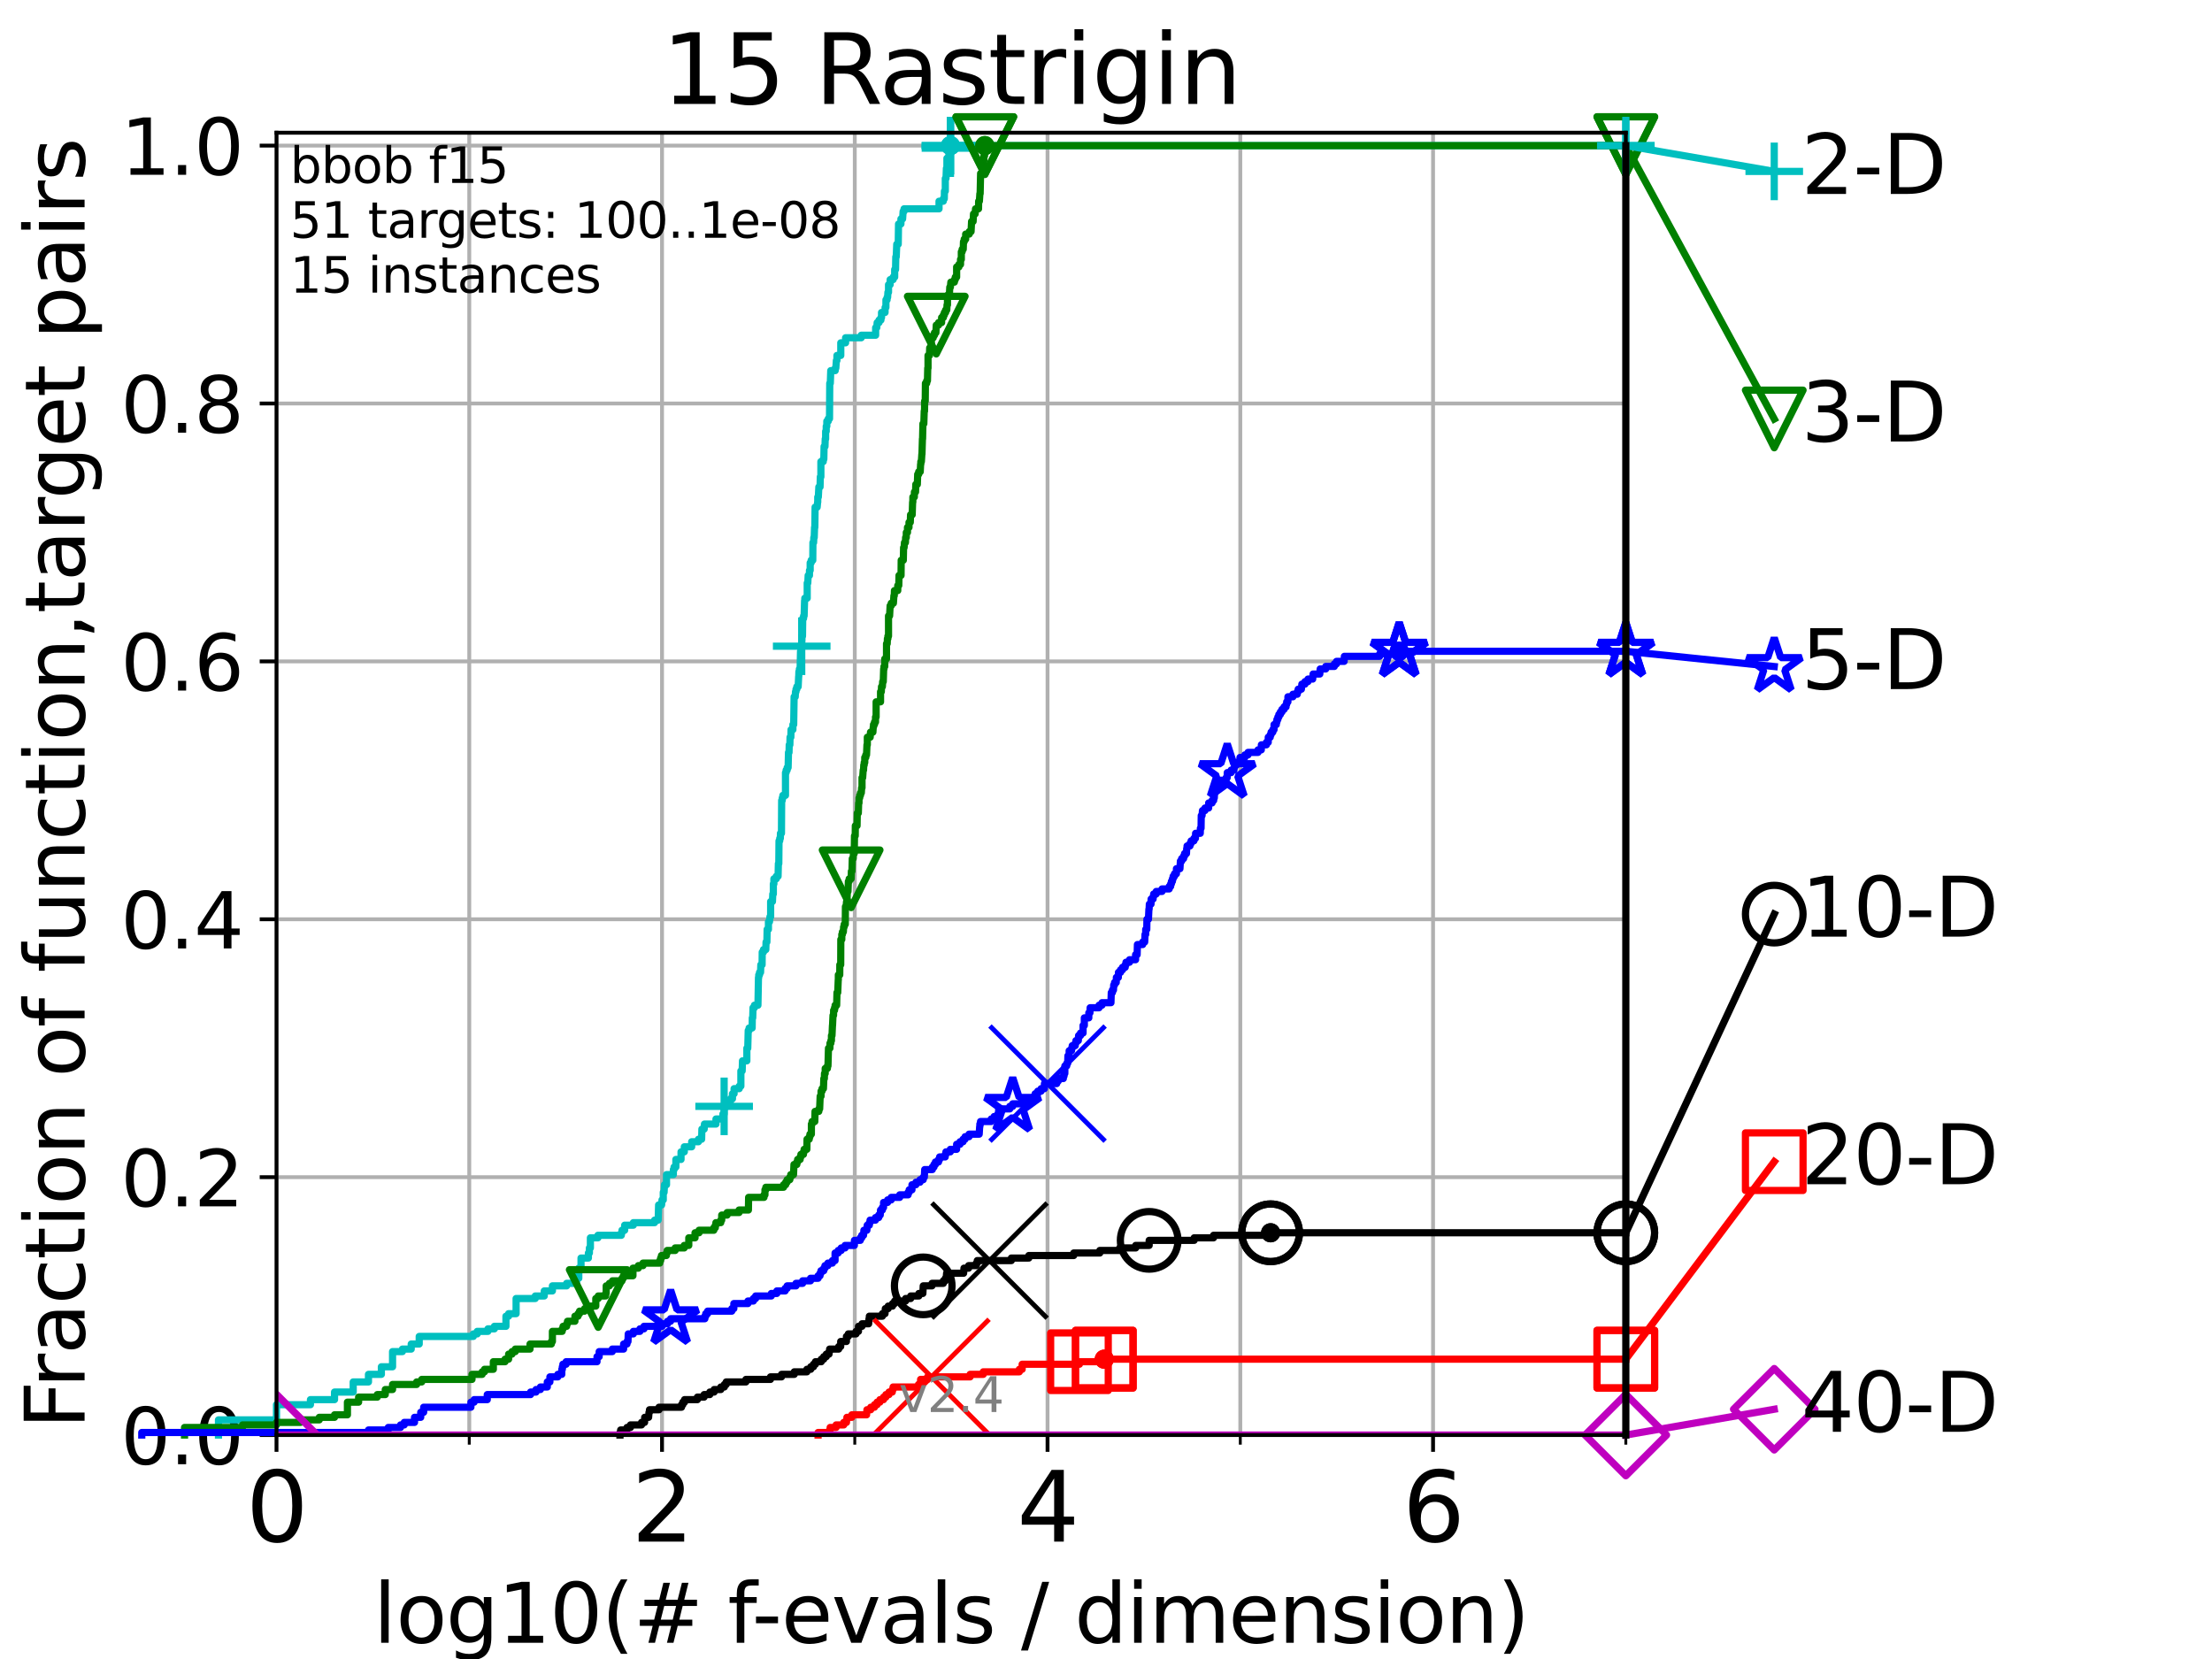 <?xml version="1.0" encoding="utf-8" standalone="no"?>
<!DOCTYPE svg PUBLIC "-//W3C//DTD SVG 1.1//EN"
  "http://www.w3.org/Graphics/SVG/1.1/DTD/svg11.dtd">
<svg height="345.6pt" version="1.1" viewBox="0 0 460.8 345.6" width="460.8pt" xmlns="http://www.w3.org/2000/svg" xmlns:xlink="http://www.w3.org/1999/xlink">
 <defs>
  <style type="text/css">*{stroke-linecap:butt;stroke-linejoin:round;}</style>
 </defs>
 <g id="figure_1">
  <g id="patch_1">
   <path d="M 0 345.6 
L 460.8 345.6 
L 460.8 0 
L 0 0 
z
" style="fill:#ffffff;"/>
  </g>
  <g id="axes_1">
   <g id="patch_2">
    <path d="M 57.6 298.944 
L 338.688 298.944 
L 338.688 27.648 
L 57.6 27.648 
z
" style="fill:#ffffff;"/>
   </g>
   <g id="matplotlib.axis_1">
    <g id="xtick_1">
     <g id="line2d_1">
      <path clip-path="url(#pa8ec177e41)" d="M 57.6 298.944 
L 57.6 27.648 
" style="fill:none;stroke:#b0b0b0;stroke-linecap:square;stroke-width:0.8;"/>
     </g>
     <g id="line2d_2">
      <defs>
       <path d="M 0 0 
L 0 3.5 
" id="mac4b21c63a" style="stroke:#000000;stroke-width:0.8;"/>
      </defs>
      <g>
       <use style="stroke:#000000;stroke-width:0.8;" x="57.6" xlink:href="#mac4b21c63a" y="298.944"/>
      </g>
     </g>
     <g id="text_1">
      <!-- 0 -->
      <g transform="translate(51.237 321.141)scale(0.2 -0.2)">
       <defs>
        <path d="M 2034 4250 
Q 1547 4250 1301 3770 
Q 1056 3291 1056 2328 
Q 1056 1369 1301 889 
Q 1547 409 2034 409 
Q 2525 409 2770 889 
Q 3016 1369 3016 2328 
Q 3016 3291 2770 3770 
Q 2525 4250 2034 4250 
z
M 2034 4750 
Q 2819 4750 3233 4129 
Q 3647 3509 3647 2328 
Q 3647 1150 3233 529 
Q 2819 -91 2034 -91 
Q 1250 -91 836 529 
Q 422 1150 422 2328 
Q 422 3509 836 4129 
Q 1250 4750 2034 4750 
z
" id="DejaVuSans-30" transform="scale(0.016)"/>
       </defs>
       <use xlink:href="#DejaVuSans-30"/>
      </g>
     </g>
    </g>
    <g id="xtick_2">
     <g id="line2d_3">
      <path clip-path="url(#pa8ec177e41)" d="M 137.911 298.944 
L 137.911 27.648 
" style="fill:none;stroke:#b0b0b0;stroke-linecap:square;stroke-width:0.8;"/>
     </g>
     <g id="line2d_4">
      <g>
       <use style="stroke:#000000;stroke-width:0.8;" x="137.911" xlink:href="#mac4b21c63a" y="298.944"/>
      </g>
     </g>
     <g id="text_2">
      <!-- 2 -->
      <g transform="translate(131.548 321.141)scale(0.2 -0.2)">
       <defs>
        <path d="M 1228 531 
L 3431 531 
L 3431 0 
L 469 0 
L 469 531 
Q 828 903 1448 1529 
Q 2069 2156 2228 2338 
Q 2531 2678 2651 2914 
Q 2772 3150 2772 3378 
Q 2772 3750 2511 3984 
Q 2250 4219 1831 4219 
Q 1534 4219 1204 4116 
Q 875 4013 500 3803 
L 500 4441 
Q 881 4594 1212 4672 
Q 1544 4750 1819 4750 
Q 2544 4750 2975 4387 
Q 3406 4025 3406 3419 
Q 3406 3131 3298 2873 
Q 3191 2616 2906 2266 
Q 2828 2175 2409 1742 
Q 1991 1309 1228 531 
z
" id="DejaVuSans-32" transform="scale(0.016)"/>
       </defs>
       <use xlink:href="#DejaVuSans-32"/>
      </g>
     </g>
    </g>
    <g id="xtick_3">
     <g id="line2d_5">
      <path clip-path="url(#pa8ec177e41)" d="M 218.222 298.944 
L 218.222 27.648 
" style="fill:none;stroke:#b0b0b0;stroke-linecap:square;stroke-width:0.8;"/>
     </g>
     <g id="line2d_6">
      <g>
       <use style="stroke:#000000;stroke-width:0.8;" x="218.222" xlink:href="#mac4b21c63a" y="298.944"/>
      </g>
     </g>
     <g id="text_3">
      <!-- 4 -->
      <g transform="translate(211.859 321.141)scale(0.2 -0.2)">
       <defs>
        <path d="M 2419 4116 
L 825 1625 
L 2419 1625 
L 2419 4116 
z
M 2253 4666 
L 3047 4666 
L 3047 1625 
L 3713 1625 
L 3713 1100 
L 3047 1100 
L 3047 0 
L 2419 0 
L 2419 1100 
L 313 1100 
L 313 1709 
L 2253 4666 
z
" id="DejaVuSans-34" transform="scale(0.016)"/>
       </defs>
       <use xlink:href="#DejaVuSans-34"/>
      </g>
     </g>
    </g>
    <g id="xtick_4">
     <g id="line2d_7">
      <path clip-path="url(#pa8ec177e41)" d="M 298.533 298.944 
L 298.533 27.648 
" style="fill:none;stroke:#b0b0b0;stroke-linecap:square;stroke-width:0.8;"/>
     </g>
     <g id="line2d_8">
      <g>
       <use style="stroke:#000000;stroke-width:0.8;" x="298.533" xlink:href="#mac4b21c63a" y="298.944"/>
      </g>
     </g>
     <g id="text_4">
      <!-- 6 -->
      <g transform="translate(292.17 321.141)scale(0.2 -0.2)">
       <defs>
        <path d="M 2113 2584 
Q 1688 2584 1439 2293 
Q 1191 2003 1191 1497 
Q 1191 994 1439 701 
Q 1688 409 2113 409 
Q 2538 409 2786 701 
Q 3034 994 3034 1497 
Q 3034 2003 2786 2293 
Q 2538 2584 2113 2584 
z
M 3366 4563 
L 3366 3988 
Q 3128 4100 2886 4159 
Q 2644 4219 2406 4219 
Q 1781 4219 1451 3797 
Q 1122 3375 1075 2522 
Q 1259 2794 1537 2939 
Q 1816 3084 2150 3084 
Q 2853 3084 3261 2657 
Q 3669 2231 3669 1497 
Q 3669 778 3244 343 
Q 2819 -91 2113 -91 
Q 1303 -91 875 529 
Q 447 1150 447 2328 
Q 447 3434 972 4092 
Q 1497 4750 2381 4750 
Q 2619 4750 2861 4703 
Q 3103 4656 3366 4563 
z
" id="DejaVuSans-36" transform="scale(0.016)"/>
       </defs>
       <use xlink:href="#DejaVuSans-36"/>
      </g>
     </g>
    </g>
    <g id="xtick_5">
     <g id="line2d_9">
      <path clip-path="url(#pa8ec177e41)" d="M 97.755 298.944 
L 97.755 27.648 
" style="fill:none;stroke:#b0b0b0;stroke-linecap:square;stroke-width:0.8;"/>
     </g>
     <g id="line2d_10">
      <defs>
       <path d="M 0 0 
L 0 2 
" id="m42c0455d4c" style="stroke:#000000;stroke-width:0.6;"/>
      </defs>
      <g>
       <use style="stroke:#000000;stroke-width:0.6;" x="97.755" xlink:href="#m42c0455d4c" y="298.944"/>
      </g>
     </g>
    </g>
    <g id="xtick_6">
     <g id="line2d_11">
      <path clip-path="url(#pa8ec177e41)" d="M 178.066 298.944 
L 178.066 27.648 
" style="fill:none;stroke:#b0b0b0;stroke-linecap:square;stroke-width:0.8;"/>
     </g>
     <g id="line2d_12">
      <g>
       <use style="stroke:#000000;stroke-width:0.6;" x="178.066" xlink:href="#m42c0455d4c" y="298.944"/>
      </g>
     </g>
    </g>
    <g id="xtick_7">
     <g id="line2d_13">
      <path clip-path="url(#pa8ec177e41)" d="M 258.377 298.944 
L 258.377 27.648 
" style="fill:none;stroke:#b0b0b0;stroke-linecap:square;stroke-width:0.8;"/>
     </g>
     <g id="line2d_14">
      <g>
       <use style="stroke:#000000;stroke-width:0.6;" x="258.377" xlink:href="#m42c0455d4c" y="298.944"/>
      </g>
     </g>
    </g>
    <g id="xtick_8">
     <g id="line2d_15">
      <path clip-path="url(#pa8ec177e41)" d="M 338.688 298.944 
L 338.688 27.648 
" style="fill:none;stroke:#b0b0b0;stroke-linecap:square;stroke-width:0.8;"/>
     </g>
     <g id="line2d_16">
      <g>
       <use style="stroke:#000000;stroke-width:0.6;" x="338.688" xlink:href="#m42c0455d4c" y="298.944"/>
      </g>
     </g>
    </g>
    <g id="text_5">
     <!-- log10(# f-evals / dimension) -->
     <g transform="translate(77.764 342.218)scale(0.17 -0.17)">
      <defs>
       <path d="M 603 4863 
L 1178 4863 
L 1178 0 
L 603 0 
L 603 4863 
z
" id="DejaVuSans-6c" transform="scale(0.016)"/>
       <path d="M 1959 3097 
Q 1497 3097 1228 2736 
Q 959 2375 959 1747 
Q 959 1119 1226 758 
Q 1494 397 1959 397 
Q 2419 397 2687 759 
Q 2956 1122 2956 1747 
Q 2956 2369 2687 2733 
Q 2419 3097 1959 3097 
z
M 1959 3584 
Q 2709 3584 3137 3096 
Q 3566 2609 3566 1747 
Q 3566 888 3137 398 
Q 2709 -91 1959 -91 
Q 1206 -91 779 398 
Q 353 888 353 1747 
Q 353 2609 779 3096 
Q 1206 3584 1959 3584 
z
" id="DejaVuSans-6f" transform="scale(0.016)"/>
       <path d="M 2906 1791 
Q 2906 2416 2648 2759 
Q 2391 3103 1925 3103 
Q 1463 3103 1205 2759 
Q 947 2416 947 1791 
Q 947 1169 1205 825 
Q 1463 481 1925 481 
Q 2391 481 2648 825 
Q 2906 1169 2906 1791 
z
M 3481 434 
Q 3481 -459 3084 -895 
Q 2688 -1331 1869 -1331 
Q 1566 -1331 1297 -1286 
Q 1028 -1241 775 -1147 
L 775 -588 
Q 1028 -725 1275 -790 
Q 1522 -856 1778 -856 
Q 2344 -856 2625 -561 
Q 2906 -266 2906 331 
L 2906 616 
Q 2728 306 2450 153 
Q 2172 0 1784 0 
Q 1141 0 747 490 
Q 353 981 353 1791 
Q 353 2603 747 3093 
Q 1141 3584 1784 3584 
Q 2172 3584 2450 3431 
Q 2728 3278 2906 2969 
L 2906 3500 
L 3481 3500 
L 3481 434 
z
" id="DejaVuSans-67" transform="scale(0.016)"/>
       <path d="M 794 531 
L 1825 531 
L 1825 4091 
L 703 3866 
L 703 4441 
L 1819 4666 
L 2450 4666 
L 2450 531 
L 3481 531 
L 3481 0 
L 794 0 
L 794 531 
z
" id="DejaVuSans-31" transform="scale(0.016)"/>
       <path d="M 1984 4856 
Q 1566 4138 1362 3434 
Q 1159 2731 1159 2009 
Q 1159 1288 1364 580 
Q 1569 -128 1984 -844 
L 1484 -844 
Q 1016 -109 783 600 
Q 550 1309 550 2009 
Q 550 2706 781 3412 
Q 1013 4119 1484 4856 
L 1984 4856 
z
" id="DejaVuSans-28" transform="scale(0.016)"/>
       <path d="M 3272 2816 
L 2363 2816 
L 2100 1772 
L 3016 1772 
L 3272 2816 
z
M 2803 4594 
L 2478 3297 
L 3391 3297 
L 3719 4594 
L 4219 4594 
L 3897 3297 
L 4872 3297 
L 4872 2816 
L 3775 2816 
L 3519 1772 
L 4513 1772 
L 4513 1294 
L 3397 1294 
L 3072 0 
L 2572 0 
L 2894 1294 
L 1978 1294 
L 1656 0 
L 1153 0 
L 1478 1294 
L 494 1294 
L 494 1772 
L 1594 1772 
L 1856 2816 
L 850 2816 
L 850 3297 
L 1978 3297 
L 2297 4594 
L 2803 4594 
z
" id="DejaVuSans-23" transform="scale(0.016)"/>
       <path id="DejaVuSans-20" transform="scale(0.016)"/>
       <path d="M 2375 4863 
L 2375 4384 
L 1825 4384 
Q 1516 4384 1395 4259 
Q 1275 4134 1275 3809 
L 1275 3500 
L 2222 3500 
L 2222 3053 
L 1275 3053 
L 1275 0 
L 697 0 
L 697 3053 
L 147 3053 
L 147 3500 
L 697 3500 
L 697 3744 
Q 697 4328 969 4595 
Q 1241 4863 1831 4863 
L 2375 4863 
z
" id="DejaVuSans-66" transform="scale(0.016)"/>
       <path d="M 313 2009 
L 1997 2009 
L 1997 1497 
L 313 1497 
L 313 2009 
z
" id="DejaVuSans-2d" transform="scale(0.016)"/>
       <path d="M 3597 1894 
L 3597 1613 
L 953 1613 
Q 991 1019 1311 708 
Q 1631 397 2203 397 
Q 2534 397 2845 478 
Q 3156 559 3463 722 
L 3463 178 
Q 3153 47 2828 -22 
Q 2503 -91 2169 -91 
Q 1331 -91 842 396 
Q 353 884 353 1716 
Q 353 2575 817 3079 
Q 1281 3584 2069 3584 
Q 2775 3584 3186 3129 
Q 3597 2675 3597 1894 
z
M 3022 2063 
Q 3016 2534 2758 2815 
Q 2500 3097 2075 3097 
Q 1594 3097 1305 2825 
Q 1016 2553 972 2059 
L 3022 2063 
z
" id="DejaVuSans-65" transform="scale(0.016)"/>
       <path d="M 191 3500 
L 800 3500 
L 1894 563 
L 2988 3500 
L 3597 3500 
L 2284 0 
L 1503 0 
L 191 3500 
z
" id="DejaVuSans-76" transform="scale(0.016)"/>
       <path d="M 2194 1759 
Q 1497 1759 1228 1600 
Q 959 1441 959 1056 
Q 959 750 1161 570 
Q 1363 391 1709 391 
Q 2188 391 2477 730 
Q 2766 1069 2766 1631 
L 2766 1759 
L 2194 1759 
z
M 3341 1997 
L 3341 0 
L 2766 0 
L 2766 531 
Q 2569 213 2275 61 
Q 1981 -91 1556 -91 
Q 1019 -91 701 211 
Q 384 513 384 1019 
Q 384 1609 779 1909 
Q 1175 2209 1959 2209 
L 2766 2209 
L 2766 2266 
Q 2766 2663 2505 2880 
Q 2244 3097 1772 3097 
Q 1472 3097 1187 3025 
Q 903 2953 641 2809 
L 641 3341 
Q 956 3463 1253 3523 
Q 1550 3584 1831 3584 
Q 2591 3584 2966 3190 
Q 3341 2797 3341 1997 
z
" id="DejaVuSans-61" transform="scale(0.016)"/>
       <path d="M 2834 3397 
L 2834 2853 
Q 2591 2978 2328 3040 
Q 2066 3103 1784 3103 
Q 1356 3103 1142 2972 
Q 928 2841 928 2578 
Q 928 2378 1081 2264 
Q 1234 2150 1697 2047 
L 1894 2003 
Q 2506 1872 2764 1633 
Q 3022 1394 3022 966 
Q 3022 478 2636 193 
Q 2250 -91 1575 -91 
Q 1294 -91 989 -36 
Q 684 19 347 128 
L 347 722 
Q 666 556 975 473 
Q 1284 391 1588 391 
Q 1994 391 2212 530 
Q 2431 669 2431 922 
Q 2431 1156 2273 1281 
Q 2116 1406 1581 1522 
L 1381 1569 
Q 847 1681 609 1914 
Q 372 2147 372 2553 
Q 372 3047 722 3315 
Q 1072 3584 1716 3584 
Q 2034 3584 2315 3537 
Q 2597 3491 2834 3397 
z
" id="DejaVuSans-73" transform="scale(0.016)"/>
       <path d="M 1625 4666 
L 2156 4666 
L 531 -594 
L 0 -594 
L 1625 4666 
z
" id="DejaVuSans-2f" transform="scale(0.016)"/>
       <path d="M 2906 2969 
L 2906 4863 
L 3481 4863 
L 3481 0 
L 2906 0 
L 2906 525 
Q 2725 213 2448 61 
Q 2172 -91 1784 -91 
Q 1150 -91 751 415 
Q 353 922 353 1747 
Q 353 2572 751 3078 
Q 1150 3584 1784 3584 
Q 2172 3584 2448 3432 
Q 2725 3281 2906 2969 
z
M 947 1747 
Q 947 1113 1208 752 
Q 1469 391 1925 391 
Q 2381 391 2643 752 
Q 2906 1113 2906 1747 
Q 2906 2381 2643 2742 
Q 2381 3103 1925 3103 
Q 1469 3103 1208 2742 
Q 947 2381 947 1747 
z
" id="DejaVuSans-64" transform="scale(0.016)"/>
       <path d="M 603 3500 
L 1178 3500 
L 1178 0 
L 603 0 
L 603 3500 
z
M 603 4863 
L 1178 4863 
L 1178 4134 
L 603 4134 
L 603 4863 
z
" id="DejaVuSans-69" transform="scale(0.016)"/>
       <path d="M 3328 2828 
Q 3544 3216 3844 3400 
Q 4144 3584 4550 3584 
Q 5097 3584 5394 3201 
Q 5691 2819 5691 2113 
L 5691 0 
L 5113 0 
L 5113 2094 
Q 5113 2597 4934 2840 
Q 4756 3084 4391 3084 
Q 3944 3084 3684 2787 
Q 3425 2491 3425 1978 
L 3425 0 
L 2847 0 
L 2847 2094 
Q 2847 2600 2669 2842 
Q 2491 3084 2119 3084 
Q 1678 3084 1418 2786 
Q 1159 2488 1159 1978 
L 1159 0 
L 581 0 
L 581 3500 
L 1159 3500 
L 1159 2956 
Q 1356 3278 1631 3431 
Q 1906 3584 2284 3584 
Q 2666 3584 2933 3390 
Q 3200 3197 3328 2828 
z
" id="DejaVuSans-6d" transform="scale(0.016)"/>
       <path d="M 3513 2113 
L 3513 0 
L 2938 0 
L 2938 2094 
Q 2938 2591 2744 2837 
Q 2550 3084 2163 3084 
Q 1697 3084 1428 2787 
Q 1159 2491 1159 1978 
L 1159 0 
L 581 0 
L 581 3500 
L 1159 3500 
L 1159 2956 
Q 1366 3272 1645 3428 
Q 1925 3584 2291 3584 
Q 2894 3584 3203 3211 
Q 3513 2838 3513 2113 
z
" id="DejaVuSans-6e" transform="scale(0.016)"/>
       <path d="M 513 4856 
L 1013 4856 
Q 1481 4119 1714 3412 
Q 1947 2706 1947 2009 
Q 1947 1309 1714 600 
Q 1481 -109 1013 -844 
L 513 -844 
Q 928 -128 1133 580 
Q 1338 1288 1338 2009 
Q 1338 2731 1133 3434 
Q 928 4138 513 4856 
z
" id="DejaVuSans-29" transform="scale(0.016)"/>
      </defs>
      <use xlink:href="#DejaVuSans-6c"/>
      <use x="27.783" xlink:href="#DejaVuSans-6f"/>
      <use x="88.965" xlink:href="#DejaVuSans-67"/>
      <use x="152.441" xlink:href="#DejaVuSans-31"/>
      <use x="216.064" xlink:href="#DejaVuSans-30"/>
      <use x="279.688" xlink:href="#DejaVuSans-28"/>
      <use x="318.701" xlink:href="#DejaVuSans-23"/>
      <use x="402.49" xlink:href="#DejaVuSans-20"/>
      <use x="434.277" xlink:href="#DejaVuSans-66"/>
      <use x="463.982" xlink:href="#DejaVuSans-2d"/>
      <use x="500.066" xlink:href="#DejaVuSans-65"/>
      <use x="561.59" xlink:href="#DejaVuSans-76"/>
      <use x="620.77" xlink:href="#DejaVuSans-61"/>
      <use x="682.049" xlink:href="#DejaVuSans-6c"/>
      <use x="709.832" xlink:href="#DejaVuSans-73"/>
      <use x="761.932" xlink:href="#DejaVuSans-20"/>
      <use x="793.719" xlink:href="#DejaVuSans-2f"/>
      <use x="827.41" xlink:href="#DejaVuSans-20"/>
      <use x="859.197" xlink:href="#DejaVuSans-64"/>
      <use x="922.674" xlink:href="#DejaVuSans-69"/>
      <use x="950.457" xlink:href="#DejaVuSans-6d"/>
      <use x="1047.869" xlink:href="#DejaVuSans-65"/>
      <use x="1109.393" xlink:href="#DejaVuSans-6e"/>
      <use x="1172.771" xlink:href="#DejaVuSans-73"/>
      <use x="1224.871" xlink:href="#DejaVuSans-69"/>
      <use x="1252.654" xlink:href="#DejaVuSans-6f"/>
      <use x="1313.836" xlink:href="#DejaVuSans-6e"/>
      <use x="1377.215" xlink:href="#DejaVuSans-29"/>
     </g>
    </g>
   </g>
   <g id="matplotlib.axis_2">
    <g id="ytick_1">
     <g id="line2d_17">
      <path clip-path="url(#pa8ec177e41)" d="M 57.6 298.944 
L 338.688 298.944 
" style="fill:none;stroke:#b0b0b0;stroke-linecap:square;stroke-width:0.8;"/>
     </g>
     <g id="line2d_18">
      <defs>
       <path d="M 0 0 
L -3.5 0 
" id="m1557596e19" style="stroke:#000000;stroke-width:0.8;"/>
      </defs>
      <g>
       <use style="stroke:#000000;stroke-width:0.8;" x="57.6" xlink:href="#m1557596e19" y="298.944"/>
      </g>
     </g>
     <g id="text_6">
      <!-- 0.0 -->
      <g transform="translate(25.155 305.023)scale(0.16 -0.16)">
       <defs>
        <path d="M 684 794 
L 1344 794 
L 1344 0 
L 684 0 
L 684 794 
z
" id="DejaVuSans-2e" transform="scale(0.016)"/>
       </defs>
       <use xlink:href="#DejaVuSans-30"/>
       <use x="63.623" xlink:href="#DejaVuSans-2e"/>
       <use x="95.41" xlink:href="#DejaVuSans-30"/>
      </g>
     </g>
    </g>
    <g id="ytick_2">
     <g id="line2d_19">
      <path clip-path="url(#pa8ec177e41)" d="M 57.6 245.222 
L 338.688 245.222 
" style="fill:none;stroke:#b0b0b0;stroke-linecap:square;stroke-width:0.8;"/>
     </g>
     <g id="line2d_20">
      <g>
       <use style="stroke:#000000;stroke-width:0.8;" x="57.6" xlink:href="#m1557596e19" y="245.222"/>
      </g>
     </g>
     <g id="text_7">
      <!-- 0.2 -->
      <g transform="translate(25.155 251.301)scale(0.16 -0.16)">
       <use xlink:href="#DejaVuSans-30"/>
       <use x="63.623" xlink:href="#DejaVuSans-2e"/>
       <use x="95.41" xlink:href="#DejaVuSans-32"/>
      </g>
     </g>
    </g>
    <g id="ytick_3">
     <g id="line2d_21">
      <path clip-path="url(#pa8ec177e41)" d="M 57.6 191.5 
L 338.688 191.5 
" style="fill:none;stroke:#b0b0b0;stroke-linecap:square;stroke-width:0.8;"/>
     </g>
     <g id="line2d_22">
      <g>
       <use style="stroke:#000000;stroke-width:0.8;" x="57.6" xlink:href="#m1557596e19" y="191.5"/>
      </g>
     </g>
     <g id="text_8">
      <!-- 0.4 -->
      <g transform="translate(25.155 197.579)scale(0.16 -0.16)">
       <use xlink:href="#DejaVuSans-30"/>
       <use x="63.623" xlink:href="#DejaVuSans-2e"/>
       <use x="95.41" xlink:href="#DejaVuSans-34"/>
      </g>
     </g>
    </g>
    <g id="ytick_4">
     <g id="line2d_23">
      <path clip-path="url(#pa8ec177e41)" d="M 57.6 137.778 
L 338.688 137.778 
" style="fill:none;stroke:#b0b0b0;stroke-linecap:square;stroke-width:0.8;"/>
     </g>
     <g id="line2d_24">
      <g>
       <use style="stroke:#000000;stroke-width:0.8;" x="57.6" xlink:href="#m1557596e19" y="137.778"/>
      </g>
     </g>
     <g id="text_9">
      <!-- 0.6 -->
      <g transform="translate(25.155 143.857)scale(0.16 -0.16)">
       <use xlink:href="#DejaVuSans-30"/>
       <use x="63.623" xlink:href="#DejaVuSans-2e"/>
       <use x="95.41" xlink:href="#DejaVuSans-36"/>
      </g>
     </g>
    </g>
    <g id="ytick_5">
     <g id="line2d_25">
      <path clip-path="url(#pa8ec177e41)" d="M 57.6 84.056 
L 338.688 84.056 
" style="fill:none;stroke:#b0b0b0;stroke-linecap:square;stroke-width:0.8;"/>
     </g>
     <g id="line2d_26">
      <g>
       <use style="stroke:#000000;stroke-width:0.8;" x="57.6" xlink:href="#m1557596e19" y="84.056"/>
      </g>
     </g>
     <g id="text_10">
      <!-- 0.8 -->
      <g transform="translate(25.155 90.135)scale(0.16 -0.16)">
       <defs>
        <path d="M 2034 2216 
Q 1584 2216 1326 1975 
Q 1069 1734 1069 1313 
Q 1069 891 1326 650 
Q 1584 409 2034 409 
Q 2484 409 2743 651 
Q 3003 894 3003 1313 
Q 3003 1734 2745 1975 
Q 2488 2216 2034 2216 
z
M 1403 2484 
Q 997 2584 770 2862 
Q 544 3141 544 3541 
Q 544 4100 942 4425 
Q 1341 4750 2034 4750 
Q 2731 4750 3128 4425 
Q 3525 4100 3525 3541 
Q 3525 3141 3298 2862 
Q 3072 2584 2669 2484 
Q 3125 2378 3379 2068 
Q 3634 1759 3634 1313 
Q 3634 634 3220 271 
Q 2806 -91 2034 -91 
Q 1263 -91 848 271 
Q 434 634 434 1313 
Q 434 1759 690 2068 
Q 947 2378 1403 2484 
z
M 1172 3481 
Q 1172 3119 1398 2916 
Q 1625 2713 2034 2713 
Q 2441 2713 2670 2916 
Q 2900 3119 2900 3481 
Q 2900 3844 2670 4047 
Q 2441 4250 2034 4250 
Q 1625 4250 1398 4047 
Q 1172 3844 1172 3481 
z
" id="DejaVuSans-38" transform="scale(0.016)"/>
       </defs>
       <use xlink:href="#DejaVuSans-30"/>
       <use x="63.623" xlink:href="#DejaVuSans-2e"/>
       <use x="95.41" xlink:href="#DejaVuSans-38"/>
      </g>
     </g>
    </g>
    <g id="ytick_6">
     <g id="line2d_27">
      <path clip-path="url(#pa8ec177e41)" d="M 57.6 30.334 
L 338.688 30.334 
" style="fill:none;stroke:#b0b0b0;stroke-linecap:square;stroke-width:0.8;"/>
     </g>
     <g id="line2d_28">
      <g>
       <use style="stroke:#000000;stroke-width:0.8;" x="57.6" xlink:href="#m1557596e19" y="30.334"/>
      </g>
     </g>
     <g id="text_11">
      <!-- 1.0 -->
      <g transform="translate(25.155 36.413)scale(0.16 -0.16)">
       <use xlink:href="#DejaVuSans-31"/>
       <use x="63.623" xlink:href="#DejaVuSans-2e"/>
       <use x="95.41" xlink:href="#DejaVuSans-30"/>
      </g>
     </g>
    </g>
    <g id="text_12">
     <!-- Fraction of function,target pairs -->
     <g transform="translate(17.62 297.681)rotate(-90)scale(0.17 -0.17)">
      <defs>
       <path d="M 628 4666 
L 3309 4666 
L 3309 4134 
L 1259 4134 
L 1259 2759 
L 3109 2759 
L 3109 2228 
L 1259 2228 
L 1259 0 
L 628 0 
L 628 4666 
z
" id="DejaVuSans-46" transform="scale(0.016)"/>
       <path d="M 2631 2963 
Q 2534 3019 2420 3045 
Q 2306 3072 2169 3072 
Q 1681 3072 1420 2755 
Q 1159 2438 1159 1844 
L 1159 0 
L 581 0 
L 581 3500 
L 1159 3500 
L 1159 2956 
Q 1341 3275 1631 3429 
Q 1922 3584 2338 3584 
Q 2397 3584 2469 3576 
Q 2541 3569 2628 3553 
L 2631 2963 
z
" id="DejaVuSans-72" transform="scale(0.016)"/>
       <path d="M 3122 3366 
L 3122 2828 
Q 2878 2963 2633 3030 
Q 2388 3097 2138 3097 
Q 1578 3097 1268 2742 
Q 959 2388 959 1747 
Q 959 1106 1268 751 
Q 1578 397 2138 397 
Q 2388 397 2633 464 
Q 2878 531 3122 666 
L 3122 134 
Q 2881 22 2623 -34 
Q 2366 -91 2075 -91 
Q 1284 -91 818 406 
Q 353 903 353 1747 
Q 353 2603 823 3093 
Q 1294 3584 2113 3584 
Q 2378 3584 2631 3529 
Q 2884 3475 3122 3366 
z
" id="DejaVuSans-63" transform="scale(0.016)"/>
       <path d="M 1172 4494 
L 1172 3500 
L 2356 3500 
L 2356 3053 
L 1172 3053 
L 1172 1153 
Q 1172 725 1289 603 
Q 1406 481 1766 481 
L 2356 481 
L 2356 0 
L 1766 0 
Q 1100 0 847 248 
Q 594 497 594 1153 
L 594 3053 
L 172 3053 
L 172 3500 
L 594 3500 
L 594 4494 
L 1172 4494 
z
" id="DejaVuSans-74" transform="scale(0.016)"/>
       <path d="M 544 1381 
L 544 3500 
L 1119 3500 
L 1119 1403 
Q 1119 906 1312 657 
Q 1506 409 1894 409 
Q 2359 409 2629 706 
Q 2900 1003 2900 1516 
L 2900 3500 
L 3475 3500 
L 3475 0 
L 2900 0 
L 2900 538 
Q 2691 219 2414 64 
Q 2138 -91 1772 -91 
Q 1169 -91 856 284 
Q 544 659 544 1381 
z
M 1991 3584 
L 1991 3584 
z
" id="DejaVuSans-75" transform="scale(0.016)"/>
       <path d="M 750 794 
L 1409 794 
L 1409 256 
L 897 -744 
L 494 -744 
L 750 256 
L 750 794 
z
" id="DejaVuSans-2c" transform="scale(0.016)"/>
       <path d="M 1159 525 
L 1159 -1331 
L 581 -1331 
L 581 3500 
L 1159 3500 
L 1159 2969 
Q 1341 3281 1617 3432 
Q 1894 3584 2278 3584 
Q 2916 3584 3314 3078 
Q 3713 2572 3713 1747 
Q 3713 922 3314 415 
Q 2916 -91 2278 -91 
Q 1894 -91 1617 61 
Q 1341 213 1159 525 
z
M 3116 1747 
Q 3116 2381 2855 2742 
Q 2594 3103 2138 3103 
Q 1681 3103 1420 2742 
Q 1159 2381 1159 1747 
Q 1159 1113 1420 752 
Q 1681 391 2138 391 
Q 2594 391 2855 752 
Q 3116 1113 3116 1747 
z
" id="DejaVuSans-70" transform="scale(0.016)"/>
      </defs>
      <use xlink:href="#DejaVuSans-46"/>
      <use x="50.27" xlink:href="#DejaVuSans-72"/>
      <use x="91.383" xlink:href="#DejaVuSans-61"/>
      <use x="152.662" xlink:href="#DejaVuSans-63"/>
      <use x="207.643" xlink:href="#DejaVuSans-74"/>
      <use x="246.852" xlink:href="#DejaVuSans-69"/>
      <use x="274.635" xlink:href="#DejaVuSans-6f"/>
      <use x="335.816" xlink:href="#DejaVuSans-6e"/>
      <use x="399.195" xlink:href="#DejaVuSans-20"/>
      <use x="430.982" xlink:href="#DejaVuSans-6f"/>
      <use x="492.164" xlink:href="#DejaVuSans-66"/>
      <use x="527.369" xlink:href="#DejaVuSans-20"/>
      <use x="559.156" xlink:href="#DejaVuSans-66"/>
      <use x="594.361" xlink:href="#DejaVuSans-75"/>
      <use x="657.74" xlink:href="#DejaVuSans-6e"/>
      <use x="721.119" xlink:href="#DejaVuSans-63"/>
      <use x="776.1" xlink:href="#DejaVuSans-74"/>
      <use x="815.309" xlink:href="#DejaVuSans-69"/>
      <use x="843.092" xlink:href="#DejaVuSans-6f"/>
      <use x="904.273" xlink:href="#DejaVuSans-6e"/>
      <use x="967.652" xlink:href="#DejaVuSans-2c"/>
      <use x="999.439" xlink:href="#DejaVuSans-74"/>
      <use x="1038.648" xlink:href="#DejaVuSans-61"/>
      <use x="1099.928" xlink:href="#DejaVuSans-72"/>
      <use x="1139.291" xlink:href="#DejaVuSans-67"/>
      <use x="1202.768" xlink:href="#DejaVuSans-65"/>
      <use x="1264.291" xlink:href="#DejaVuSans-74"/>
      <use x="1303.5" xlink:href="#DejaVuSans-20"/>
      <use x="1335.287" xlink:href="#DejaVuSans-70"/>
      <use x="1398.764" xlink:href="#DejaVuSans-61"/>
      <use x="1460.043" xlink:href="#DejaVuSans-69"/>
      <use x="1487.826" xlink:href="#DejaVuSans-72"/>
      <use x="1528.939" xlink:href="#DejaVuSans-73"/>
     </g>
    </g>
   </g>
   <g id="line2d_29">
    <defs>
     <path d="M 0 1.5 
C 0.398 1.5 0.779 1.342 1.061 1.061 
C 1.342 0.779 1.5 0.398 1.5 0 
C 1.5 -0.398 1.342 -0.779 1.061 -1.061 
C 0.779 -1.342 0.398 -1.5 0 -1.5 
C -0.398 -1.5 -0.779 -1.342 -1.061 -1.061 
C -1.342 -0.779 -1.5 -0.398 -1.5 0 
C -1.5 0.398 -1.342 0.779 -1.061 1.061 
C -0.779 1.342 -0.398 1.5 0 1.5 
z
" id="m4054f98399" style="stroke:#00bfbf;"/>
    </defs>
    <g>
     <use style="fill:#00bfbf;stroke:#00bfbf;" x="197.998" xlink:href="#m4054f98399" y="30.334"/>
     <use style="fill:#00bfbf;stroke:#00bfbf;" x="197.998" xlink:href="#m4054f98399" y="30.334"/>
    </g>
   </g>
   <g id="line2d_30">
    <path d="M 45.512 298.944 
L 45.512 295.784 
L 57.6 295.784 
L 57.6 292.624 
L 64.671 292.624 
L 64.671 291.57 
L 69.688 291.57 
L 69.688 289.99 
L 73.579 289.99 
L 73.579 287.884 
L 76.759 287.884 
L 76.759 286.304 
L 79.447 286.304 
L 79.447 284.723 
L 81.776 284.723 
L 81.776 281.563 
L 83.83 281.563 
L 83.83 281.037 
L 85.667 281.037 
L 85.667 279.983 
L 87.33 279.983 
L 87.33 278.403 
L 98.606 278.403 
L 98.606 277.877 
L 99.418 277.877 
L 99.418 277.35 
L 101.647 277.35 
L 101.647 276.823 
L 102.989 276.823 
L 102.989 276.296 
L 105.398 276.296 
L 105.398 274.19 
L 105.952 274.19 
L 105.952 273.663 
L 107.515 273.663 
L 107.515 270.503 
L 111.506 270.503 
L 111.506 269.976 
L 113.383 269.976 
L 113.383 268.923 
L 115.077 268.923 
L 115.077 267.87 
L 118.04 267.87 
L 118.04 267.343 
L 120.094 267.343 
L 120.094 266.289 
L 120.572 266.289 
L 120.572 264.183 
L 121.037 264.183 
L 121.037 262.076 
L 122.573 262.076 
L 122.573 261.023 
L 122.782 261.023 
L 122.782 259.969 
L 122.989 259.969 
L 122.989 257.862 
L 124.557 257.862 
L 124.557 257.336 
L 129.433 257.336 
L 129.433 256.809 
L 129.574 256.809 
L 129.574 256.282 
L 130.128 256.282 
L 130.128 255.229 
L 131.938 255.229 
L 131.938 254.702 
L 136.362 254.702 
L 136.362 254.176 
L 137.108 254.176 
L 137.199 251.016 
L 137.823 251.016 
L 137.911 249.962 
L 138.171 249.962 
L 138.171 248.382 
L 138.341 248.382 
L 138.426 246.802 
L 138.845 246.802 
L 138.845 244.695 
L 140.272 244.695 
L 140.272 243.642 
L 140.424 243.642 
L 140.424 243.115 
L 140.797 243.115 
L 140.797 241.535 
L 141.872 241.535 
L 141.872 239.955 
L 142.553 239.955 
L 142.553 238.902 
L 144.087 238.902 
L 144.087 237.848 
L 145.497 237.848 
L 145.497 237.322 
L 146.162 237.322 
L 146.216 235.215 
L 146.697 235.215 
L 146.749 234.162 
L 149.15 234.162 
L 149.15 233.108 
L 150.557 233.108 
L 150.599 232.055 
L 150.85 232.055 
L 150.85 230.475 
L 151.462 230.475 
L 151.462 229.948 
L 151.74 229.948 
L 151.74 229.421 
L 152.169 229.421 
L 152.169 228.895 
L 152.587 228.895 
L 152.587 227.841 
L 152.922 227.841 
L 152.922 226.788 
L 153.995 226.788 
L 153.995 226.261 
L 154.338 226.261 
L 154.338 223.101 
L 154.608 223.101 
L 154.675 220.994 
L 155.584 220.994 
L 155.584 218.361 
L 155.773 218.361 
L 155.867 214.674 
L 156.053 214.674 
L 156.053 214.148 
L 156.688 214.148 
L 156.718 212.041 
L 156.806 212.041 
L 156.865 209.934 
L 157.157 209.934 
L 157.157 209.407 
L 157.893 209.407 
L 158.004 203.614 
L 158.059 203.614 
L 158.059 203.087 
L 158.223 203.087 
L 158.223 202.56 
L 158.439 202.56 
L 158.493 200.98 
L 158.758 200.98 
L 158.785 198.347 
L 159.046 198.347 
L 159.046 197.82 
L 159.532 197.82 
L 159.583 196.24 
L 159.758 196.24 
L 159.808 193.607 
L 160.079 193.607 
L 160.079 192.027 
L 160.298 192.027 
L 160.394 190.973 
L 160.538 190.973 
L 160.538 187.813 
L 160.915 187.813 
L 160.985 186.233 
L 161.1 186.233 
L 161.1 184.126 
L 161.215 184.126 
L 161.215 183.073 
L 161.712 183.073 
L 161.712 182.546 
L 162.087 182.546 
L 162.152 179.913 
L 162.239 179.913 
L 162.282 175.173 
L 162.432 175.173 
L 162.432 174.646 
L 162.56 174.646 
L 162.581 173.593 
L 162.792 173.593 
L 162.834 166.746 
L 162.958 166.746 
L 162.958 166.219 
L 163.082 166.219 
L 163.082 165.692 
L 163.63 165.692 
L 163.63 160.952 
L 163.769 160.952 
L 163.769 160.426 
L 163.985 160.426 
L 163.985 159.899 
L 164.18 159.899 
L 164.257 156.739 
L 164.372 156.739 
L 164.41 155.159 
L 164.543 155.159 
L 164.581 153.579 
L 164.75 153.579 
L 164.788 151.999 
L 165.175 151.999 
L 165.175 150.945 
L 165.339 150.945 
L 165.429 145.152 
L 165.662 145.152 
L 165.715 144.098 
L 165.821 144.098 
L 165.821 143.572 
L 165.996 143.572 
L 165.996 143.045 
L 166.272 143.045 
L 166.375 140.938 
L 166.392 140.938 
L 166.426 139.885 
L 166.528 139.885 
L 166.528 139.358 
L 166.679 139.358 
L 166.763 135.671 
L 166.912 135.671 
L 167.011 133.565 
L 167.027 133.565 
L 167.06 132.511 
L 167.175 132.511 
L 167.223 128.824 
L 167.401 128.824 
L 167.401 128.298 
L 167.513 128.298 
L 167.609 125.138 
L 167.656 125.138 
L 167.656 124.611 
L 168.156 124.611 
L 168.156 121.451 
L 168.279 121.451 
L 168.355 119.871 
L 168.627 119.871 
L 168.627 118.817 
L 168.776 118.817 
L 168.776 117.237 
L 168.983 117.237 
L 168.983 116.711 
L 169.317 116.711 
L 169.346 113.024 
L 169.489 113.024 
L 169.532 111.97 
L 169.617 111.97 
L 169.687 109.864 
L 169.744 109.864 
L 169.8 105.65 
L 170.229 105.65 
L 170.324 104.597 
L 170.351 104.597 
L 170.351 103.543 
L 170.473 103.543 
L 170.581 101.437 
L 170.833 101.437 
L 170.886 99.33 
L 171.004 99.33 
L 171.004 96.17 
L 171.494 96.17 
L 171.494 95.643 
L 171.62 95.643 
L 171.671 93.01 
L 171.859 93.01 
L 171.908 91.43 
L 171.995 91.43 
L 171.995 89.85 
L 172.118 89.85 
L 172.118 88.796 
L 172.24 88.796 
L 172.24 87.743 
L 172.542 87.743 
L 172.542 87.216 
L 172.803 87.216 
L 172.851 79.843 
L 172.968 79.843 
L 173.061 77.209 
L 173.989 77.209 
L 173.989 76.682 
L 174.12 76.682 
L 174.229 75.102 
L 174.348 75.102 
L 174.348 74.049 
L 175.15 74.049 
L 175.15 71.416 
L 176.151 71.416 
L 176.151 70.362 
L 179.417 70.362 
L 179.417 69.836 
L 182.412 69.836 
L 182.412 68.255 
L 182.648 68.255 
L 182.729 67.202 
L 183.118 67.202 
L 183.118 66.675 
L 183.512 66.675 
L 183.512 66.149 
L 183.639 66.149 
L 183.639 65.095 
L 184.371 65.095 
L 184.383 64.042 
L 184.552 64.042 
L 184.558 62.462 
L 184.797 62.462 
L 184.797 61.935 
L 184.909 61.935 
L 184.968 60.882 
L 185.097 60.882 
L 185.097 59.302 
L 185.431 59.302 
L 185.431 58.248 
L 186.054 58.248 
L 186.054 57.722 
L 186.377 57.722 
L 186.377 56.142 
L 186.56 56.142 
L 186.608 53.508 
L 186.704 53.508 
L 186.81 50.875 
L 187.119 50.875 
L 187.181 46.661 
L 187.68 46.661 
L 187.68 45.608 
L 188.029 45.608 
L 188.137 44.028 
L 188.331 44.028 
L 188.331 43.501 
L 195.616 43.501 
L 195.616 41.921 
L 196.501 41.921 
L 196.501 41.395 
L 196.715 41.395 
L 196.742 39.814 
L 196.923 39.814 
L 196.923 37.181 
L 197.071 37.181 
L 197.152 35.074 
L 197.26 35.074 
L 197.26 32.968 
L 197.622 32.968 
L 197.622 32.441 
L 197.808 32.441 
L 197.839 30.861 
L 197.998 30.861 
L 197.998 30.334 
L 338.688 30.334 
L 338.688 30.334 
" style="fill:none;stroke:#00bfbf;stroke-linecap:square;stroke-width:1.5;"/>
   </g>
   <g id="line2d_31">
    <defs>
     <path d="M -6 0 
L 6 0 
M 0 6 
L 0 -6 
" id="m0bbb98ad75" style="stroke:#00bfbf;stroke-width:1.5;"/>
    </defs>
    <g>
     <use style="fill-opacity:0;stroke:#00bfbf;stroke-width:1.5;" x="150.85" xlink:href="#m0bbb98ad75" y="230.475"/>
     <use style="fill-opacity:0;stroke:#00bfbf;stroke-width:1.5;" x="167.011" xlink:href="#m0bbb98ad75" y="134.618"/>
     <use style="fill-opacity:0;stroke:#00bfbf;stroke-width:1.5;" x="197.998" xlink:href="#m0bbb98ad75" y="30.861"/>
     <use style="fill-opacity:0;stroke:#00bfbf;stroke-width:1.5;" x="197.998" xlink:href="#m0bbb98ad75" y="30.334"/>
     <use style="fill-opacity:0;stroke:#00bfbf;stroke-width:1.5;" x="197.998" xlink:href="#m0bbb98ad75" y="30.334"/>
     <use style="fill-opacity:0;stroke:#00bfbf;stroke-width:1.5;" x="338.688" xlink:href="#m0bbb98ad75" y="30.334"/>
    </g>
   </g>
   <g id="line2d_32">
    <path style="fill:none;stroke:#00bfbf;stroke-linecap:square;stroke-width:1.5;"/>
    <g/>
   </g>
   <g id="line2d_33">
    <defs>
     <path d="M 0 1.5 
C 0.398 1.5 0.779 1.342 1.061 1.061 
C 1.342 0.779 1.5 0.398 1.5 0 
C 1.5 -0.398 1.342 -0.779 1.061 -1.061 
C 0.779 -1.342 0.398 -1.5 0 -1.5 
C -0.398 -1.5 -0.779 -1.342 -1.061 -1.061 
C -1.342 -0.779 -1.5 -0.398 -1.5 0 
C -1.5 0.398 -1.342 0.779 -1.061 1.061 
C -0.779 1.342 -0.398 1.5 0 1.5 
z
" id="m0a910c5eb5" style="stroke:#008000;"/>
    </defs>
    <g>
     <use style="fill:#008000;stroke:#008000;" x="205.157" xlink:href="#m0a910c5eb5" y="30.334"/>
     <use style="fill:#008000;stroke:#008000;" x="205.157" xlink:href="#m0a910c5eb5" y="30.334"/>
    </g>
   </g>
   <g id="line2d_34">
    <path d="M 38.441 298.944 
L 38.441 297.364 
L 50.529 297.364 
L 50.529 296.837 
L 57.6 296.837 
L 57.6 296.311 
L 62.617 296.311 
L 62.617 295.784 
L 66.508 295.784 
L 66.508 295.257 
L 69.688 295.257 
L 69.688 294.731 
L 72.376 294.731 
L 72.376 292.097 
L 74.705 292.097 
L 74.705 291.044 
L 78.596 291.044 
L 78.596 290.517 
L 80.259 290.517 
L 80.259 289.464 
L 81.776 289.464 
L 81.776 288.41 
L 86.793 288.41 
L 86.793 287.884 
L 87.85 287.884 
L 87.85 287.357 
L 98.327 287.357 
L 98.327 286.304 
L 100.444 286.304 
L 100.444 285.777 
L 100.935 285.777 
L 100.935 285.25 
L 102.772 285.25 
L 102.772 283.67 
L 105.21 283.67 
L 105.21 283.143 
L 105.952 283.143 
L 105.952 282.09 
L 106.664 282.09 
L 106.664 281.563 
L 107.348 281.563 
L 107.348 281.037 
L 110.415 281.037 
L 110.415 279.983 
L 114.86 279.983 
L 114.86 279.457 
L 115.077 279.457 
L 115.077 277.35 
L 117.107 277.35 
L 117.107 276.823 
L 117.298 276.823 
L 117.298 276.296 
L 118.04 276.296 
L 118.04 275.77 
L 118.221 275.77 
L 118.221 275.243 
L 119.768 275.243 
L 119.768 274.19 
L 120.414 274.19 
L 120.414 273.663 
L 120.728 273.663 
L 120.728 273.136 
L 121.785 273.136 
L 121.785 272.61 
L 123.057 272.61 
L 123.057 272.083 
L 124.114 272.083 
L 124.114 270.503 
L 124.62 270.503 
L 124.62 269.976 
L 126.168 269.976 
L 126.168 269.45 
L 126.282 269.45 
L 126.282 267.87 
L 126.948 267.87 
L 126.948 267.343 
L 127.59 267.343 
L 127.59 266.816 
L 129.574 266.816 
L 129.574 266.289 
L 129.853 266.289 
L 129.853 265.763 
L 131.856 265.763 
L 131.856 264.183 
L 132.971 264.183 
L 132.971 263.656 
L 133.947 263.656 
L 133.947 263.129 
L 137.439 263.129 
L 137.439 262.603 
L 137.618 262.603 
L 137.618 262.076 
L 137.794 262.076 
L 137.794 261.549 
L 138.817 261.549 
L 138.817 261.023 
L 138.982 261.023 
L 138.982 260.496 
L 140.649 260.496 
L 140.649 259.969 
L 142.531 259.969 
L 142.531 259.443 
L 143.486 259.443 
L 143.486 257.862 
L 144.787 257.862 
L 144.787 256.809 
L 145.629 256.809 
L 145.629 256.282 
L 148.702 256.282 
L 148.702 255.756 
L 149.012 255.756 
L 149.012 255.229 
L 149.135 255.229 
L 149.135 254.702 
L 150.144 254.702 
L 150.144 254.176 
L 150.344 254.176 
L 150.344 253.122 
L 151.475 253.122 
L 151.475 252.596 
L 153.96 252.596 
L 153.96 252.069 
L 155.908 252.069 
L 155.95 249.436 
L 159.15 249.436 
L 159.15 248.909 
L 159.355 248.909 
L 159.355 247.855 
L 159.541 247.855 
L 159.541 247.329 
L 163.226 247.329 
L 163.226 246.802 
L 163.67 246.802 
L 163.67 246.275 
L 163.972 246.275 
L 163.972 245.749 
L 164.537 245.749 
L 164.537 245.222 
L 164.725 245.222 
L 164.725 244.695 
L 165.303 244.695 
L 165.399 242.589 
L 165.99 242.589 
L 165.99 242.062 
L 166.163 242.062 
L 166.163 241.535 
L 166.685 241.535 
L 166.685 241.009 
L 166.84 241.009 
L 166.84 240.482 
L 167.374 240.482 
L 167.374 239.955 
L 167.513 239.955 
L 167.513 239.428 
L 168.079 239.428 
L 168.12 237.322 
L 168.577 237.322 
L 168.577 236.795 
L 168.726 236.795 
L 168.726 236.268 
L 169.022 236.268 
L 169.031 234.162 
L 169.177 234.162 
L 169.177 233.635 
L 169.739 233.635 
L 169.786 231.528 
L 170.572 231.528 
L 170.572 231.001 
L 170.749 231.001 
L 170.855 228.368 
L 171.039 228.368 
L 171.039 227.315 
L 171.246 227.315 
L 171.246 226.788 
L 171.536 226.788 
L 171.62 224.681 
L 171.729 224.681 
L 171.755 223.628 
L 171.904 223.628 
L 171.904 222.575 
L 172.362 222.575 
L 172.362 222.048 
L 172.482 222.048 
L 172.586 218.361 
L 172.886 218.361 
L 172.901 217.308 
L 173.088 217.308 
L 173.088 216.781 
L 173.204 216.781 
L 173.204 215.728 
L 173.319 215.728 
L 173.417 213.621 
L 173.433 213.621 
L 173.531 211.514 
L 173.644 211.514 
L 173.659 210.461 
L 173.852 210.461 
L 173.852 209.934 
L 173.97 209.934 
L 173.97 209.407 
L 174.291 209.407 
L 174.356 206.774 
L 174.513 206.774 
L 174.62 204.141 
L 174.641 204.141 
L 174.641 203.087 
L 174.935 203.087 
L 174.949 200.98 
L 175.136 200.98 
L 175.157 195.714 
L 175.362 195.714 
L 175.362 194.66 
L 175.49 194.66 
L 175.49 194.133 
L 175.684 194.133 
L 175.744 193.08 
L 175.863 193.08 
L 175.863 192.553 
L 176.086 192.553 
L 176.119 188.867 
L 176.255 188.867 
L 176.351 187.813 
L 176.428 187.813 
L 176.523 185.706 
L 176.65 185.706 
L 176.732 183.6 
L 176.9 183.6 
L 176.9 183.073 
L 177.306 183.073 
L 177.36 181.493 
L 177.481 181.493 
L 177.547 178.86 
L 177.726 178.86 
L 177.785 177.806 
L 177.955 177.806 
L 178.008 174.119 
L 178.159 174.119 
L 178.182 172.013 
L 178.542 172.013 
L 178.587 169.379 
L 178.806 169.379 
L 178.873 167.272 
L 178.945 167.272 
L 178.95 166.219 
L 179.088 166.219 
L 179.088 165.692 
L 179.252 165.692 
L 179.252 165.166 
L 179.43 165.166 
L 179.494 164.112 
L 179.574 164.112 
L 179.574 162.006 
L 179.707 162.006 
L 179.818 160.426 
L 179.891 160.426 
L 179.939 159.372 
L 180.027 159.372 
L 180.027 158.846 
L 180.146 158.846 
L 180.146 157.792 
L 180.356 157.792 
L 180.356 157.265 
L 180.514 157.265 
L 180.604 155.159 
L 180.68 155.159 
L 180.68 153.579 
L 181.275 153.579 
L 181.338 152.525 
L 181.841 152.525 
L 181.911 151.472 
L 181.962 151.472 
L 181.962 150.945 
L 182.17 150.945 
L 182.17 150.419 
L 182.385 150.419 
L 182.385 149.365 
L 182.512 149.365 
L 182.516 146.205 
L 183.433 146.205 
L 183.433 144.098 
L 183.595 144.098 
L 183.633 143.045 
L 183.813 143.045 
L 183.876 141.992 
L 184 141.992 
L 184.083 139.358 
L 184.149 139.358 
L 184.149 138.831 
L 184.312 138.831 
L 184.312 137.251 
L 184.674 137.251 
L 184.678 134.091 
L 184.821 134.091 
L 184.864 133.038 
L 184.966 133.038 
L 184.966 132.511 
L 185.095 132.511 
L 185.095 128.298 
L 185.319 128.298 
L 185.429 126.191 
L 185.66 126.191 
L 185.66 125.664 
L 186.11 125.664 
L 186.219 124.084 
L 186.295 124.084 
L 186.328 123.031 
L 187.02 123.031 
L 187.02 121.977 
L 187.231 121.977 
L 187.282 119.871 
L 187.706 119.871 
L 187.736 116.711 
L 188.177 116.711 
L 188.233 114.077 
L 188.339 114.077 
L 188.417 113.024 
L 188.618 113.024 
L 188.656 111.97 
L 188.798 111.97 
L 188.798 110.917 
L 189.044 110.917 
L 189.044 109.864 
L 189.36 109.864 
L 189.36 108.81 
L 189.629 108.81 
L 189.686 107.23 
L 190.026 107.23 
L 190.114 104.597 
L 190.157 104.597 
L 190.166 103.543 
L 190.471 103.543 
L 190.488 102.49 
L 190.723 102.49 
L 190.779 100.91 
L 191.096 100.91 
L 191.173 98.803 
L 191.38 98.803 
L 191.38 98.277 
L 191.7 98.277 
L 191.779 96.697 
L 191.822 96.697 
L 191.822 96.17 
L 191.938 96.17 
L 192.04 94.59 
L 192.063 94.59 
L 192.159 91.43 
L 192.188 91.43 
L 192.262 88.27 
L 192.45 88.27 
L 192.533 85.636 
L 192.597 85.636 
L 192.624 83.529 
L 192.745 83.529 
L 192.783 79.843 
L 193.046 79.843 
L 193.046 79.316 
L 193.205 79.316 
L 193.266 76.682 
L 193.324 76.682 
L 193.324 74.049 
L 193.627 74.049 
L 193.67 72.469 
L 193.966 72.469 
L 194.055 70.362 
L 194.4 70.362 
L 194.4 69.836 
L 194.665 69.836 
L 194.665 69.309 
L 194.965 69.309 
L 195.04 67.729 
L 195.523 67.729 
L 195.523 67.202 
L 196.154 67.202 
L 196.154 66.149 
L 196.517 66.149 
L 196.517 65.622 
L 196.726 65.622 
L 196.726 65.095 
L 196.993 65.095 
L 196.993 64.569 
L 197.231 64.569 
L 197.285 63.515 
L 197.374 63.515 
L 197.374 61.935 
L 197.487 61.935 
L 197.487 61.409 
L 197.773 61.409 
L 197.855 59.829 
L 197.984 59.829 
L 198.078 58.775 
L 198.813 58.775 
L 198.813 58.248 
L 199.002 58.248 
L 199.002 57.722 
L 199.283 57.722 
L 199.283 55.615 
L 199.75 55.615 
L 199.75 55.088 
L 200.094 55.088 
L 200.094 54.035 
L 200.261 54.035 
L 200.261 52.455 
L 200.432 52.455 
L 200.432 51.928 
L 200.657 51.928 
L 200.711 50.348 
L 200.861 50.348 
L 200.861 49.821 
L 201.165 49.821 
L 201.165 48.768 
L 201.914 48.768 
L 201.914 48.241 
L 202.292 48.241 
L 202.396 46.135 
L 202.717 46.135 
L 202.801 44.555 
L 203.143 44.555 
L 203.22 43.501 
L 203.846 43.501 
L 203.869 41.921 
L 204.024 41.921 
L 204.126 40.341 
L 204.182 40.341 
L 204.278 36.128 
L 204.648 36.128 
L 204.7 35.074 
L 204.774 35.074 
L 204.873 33.494 
L 204.963 33.494 
L 204.963 32.441 
L 205.102 32.441 
L 205.157 30.334 
L 338.688 30.334 
L 338.688 30.334 
" style="fill:none;stroke:#008000;stroke-linecap:square;stroke-width:1.5;"/>
   </g>
   <g id="line2d_35">
    <defs>
     <path d="M -0 6 
L 6 -6 
L -6 -6 
z
" id="mbd434f7ffd" style="stroke:#008000;stroke-linejoin:miter;stroke-width:1.5;"/>
    </defs>
    <g>
     <use style="fill-opacity:0;stroke:#008000;stroke-linejoin:miter;stroke-width:1.5;" x="124.62" xlink:href="#mbd434f7ffd" y="270.503"/>
     <use style="fill-opacity:0;stroke:#008000;stroke-linejoin:miter;stroke-width:1.5;" x="177.306" xlink:href="#mbd434f7ffd" y="183.073"/>
     <use style="fill-opacity:0;stroke:#008000;stroke-linejoin:miter;stroke-width:1.5;" x="195.04" xlink:href="#mbd434f7ffd" y="67.729"/>
     <use style="fill-opacity:0;stroke:#008000;stroke-linejoin:miter;stroke-width:1.5;" x="205.157" xlink:href="#mbd434f7ffd" y="30.334"/>
     <use style="fill-opacity:0;stroke:#008000;stroke-linejoin:miter;stroke-width:1.5;" x="205.157" xlink:href="#mbd434f7ffd" y="30.334"/>
     <use style="fill-opacity:0;stroke:#008000;stroke-linejoin:miter;stroke-width:1.5;" x="338.688" xlink:href="#mbd434f7ffd" y="30.334"/>
    </g>
   </g>
   <g id="line2d_36">
    <path style="fill:none;stroke:#008000;stroke-linecap:square;stroke-width:1.5;"/>
    <g/>
   </g>
   <g id="line2d_37">
    <defs>
     <path d="M 0 1.5 
C 0.398 1.5 0.779 1.342 1.061 1.061 
C 1.342 0.779 1.5 0.398 1.5 0 
C 1.5 -0.398 1.342 -0.779 1.061 -1.061 
C 0.779 -1.342 0.398 -1.5 0 -1.5 
C -0.398 -1.5 -0.779 -1.342 -1.061 -1.061 
C -1.342 -0.779 -1.5 -0.398 -1.5 0 
C -1.5 0.398 -1.342 0.779 -1.061 1.061 
C -0.779 1.342 -0.398 1.5 0 1.5 
z
" id="mb61dfb0598" style="stroke:#0000ff;"/>
    </defs>
    <g>
     <use style="fill:#0000ff;stroke:#0000ff;" x="291.482" xlink:href="#mb61dfb0598" y="135.671"/>
     <use style="fill:#0000ff;stroke:#0000ff;" x="291.482" xlink:href="#mb61dfb0598" y="135.671"/>
    </g>
   </g>
   <g id="line2d_38">
    <path d="M 29.533 298.944 
L 29.533 298.417 
L 76.759 298.417 
L 76.759 297.891 
L 80.881 297.891 
L 80.881 297.364 
L 83.438 297.364 
L 83.438 296.837 
L 84.213 296.837 
L 84.213 296.311 
L 86.351 296.311 
L 86.351 295.257 
L 87.644 295.257 
L 87.644 294.204 
L 88.256 294.204 
L 88.256 293.15 
L 98.101 293.15 
L 98.101 292.097 
L 98.772 292.097 
L 98.772 291.57 
L 101.507 291.57 
L 101.507 290.517 
L 110.527 290.517 
L 110.527 289.99 
L 111.663 289.99 
L 111.663 289.464 
L 112.581 289.464 
L 112.581 288.937 
L 114.012 288.937 
L 114.012 287.884 
L 114.552 287.884 
L 114.552 286.83 
L 116.203 286.83 
L 116.203 286.304 
L 117.03 286.304 
L 117.03 285.25 
L 117.145 285.25 
L 117.145 284.723 
L 117.26 284.723 
L 117.26 284.197 
L 117.931 284.197 
L 117.931 283.67 
L 124.369 283.67 
L 124.369 282.617 
L 124.818 282.617 
L 124.818 281.563 
L 127.548 281.563 
L 127.548 281.037 
L 129.909 281.037 
L 129.909 279.983 
L 130.612 279.983 
L 130.612 279.457 
L 130.822 279.457 
L 130.875 277.877 
L 131.938 277.877 
L 131.938 277.35 
L 133.307 277.35 
L 133.307 276.823 
L 134.15 276.823 
L 134.15 276.296 
L 137.946 276.296 
L 137.946 275.77 
L 139.058 275.77 
L 139.058 275.243 
L 139.699 275.243 
L 139.699 274.716 
L 146.833 274.716 
L 146.833 274.19 
L 147.02 274.19 
L 147.02 273.663 
L 147.409 273.663 
L 147.409 273.136 
L 152.451 273.136 
L 152.451 272.61 
L 152.871 272.61 
L 152.871 271.556 
L 155.804 271.556 
L 155.804 271.03 
L 156.942 271.03 
L 156.942 270.503 
L 157.415 270.503 
L 157.415 269.976 
L 160.68 269.976 
L 160.68 269.45 
L 161.832 269.45 
L 161.832 268.923 
L 163.558 268.923 
L 163.558 268.396 
L 163.977 268.396 
L 163.977 267.87 
L 165.817 267.87 
L 165.817 267.343 
L 167.204 267.343 
L 167.204 266.816 
L 168.847 266.816 
L 168.847 266.289 
L 170.424 266.289 
L 170.424 265.763 
L 170.825 265.763 
L 170.825 265.236 
L 171.025 265.236 
L 171.025 264.709 
L 171.61 264.709 
L 171.61 264.183 
L 171.851 264.183 
L 171.851 263.656 
L 172.463 263.656 
L 172.463 263.129 
L 173.408 263.129 
L 173.408 262.603 
L 173.96 262.603 
L 173.96 261.023 
L 174.61 261.023 
L 174.61 260.496 
L 175.236 260.496 
L 175.236 259.969 
L 176.046 259.969 
L 176.046 259.443 
L 177.982 259.443 
L 177.993 258.389 
L 179.217 258.389 
L 179.217 257.862 
L 179.515 257.862 
L 179.515 257.336 
L 179.893 257.336 
L 179.968 256.282 
L 180.591 256.282 
L 180.661 255.229 
L 181.103 255.229 
L 181.103 254.702 
L 181.249 254.702 
L 181.249 254.176 
L 182.374 254.176 
L 182.374 253.649 
L 183.047 253.649 
L 183.047 253.122 
L 183.367 253.122 
L 183.431 252.069 
L 183.812 252.069 
L 183.812 251.542 
L 184.061 251.542 
L 184.063 250.489 
L 184.906 250.489 
L 184.906 249.962 
L 185.655 249.962 
L 185.655 249.436 
L 187.426 249.436 
L 187.426 248.909 
L 189.17 248.909 
L 189.17 248.382 
L 189.399 248.382 
L 189.399 247.855 
L 189.981 247.855 
L 189.981 246.802 
L 190.801 246.802 
L 190.801 246.275 
L 191.659 246.275 
L 191.659 245.749 
L 192.326 245.749 
L 192.326 245.222 
L 192.555 245.222 
L 192.631 243.642 
L 194.221 243.642 
L 194.221 243.115 
L 194.563 243.115 
L 194.563 242.589 
L 194.865 242.589 
L 194.865 242.062 
L 195.518 242.062 
L 195.518 241.535 
L 195.741 241.535 
L 195.741 241.009 
L 196.904 241.009 
L 196.904 240.482 
L 197.051 240.482 
L 197.051 239.955 
L 197.966 239.955 
L 197.966 239.428 
L 199.28 239.428 
L 199.28 238.375 
L 199.989 238.375 
L 199.989 237.848 
L 200.622 237.848 
L 200.622 237.322 
L 201.048 237.322 
L 201.048 236.795 
L 201.869 236.795 
L 201.869 236.268 
L 203.984 236.268 
L 204.083 234.688 
L 204.122 234.688 
L 204.122 234.162 
L 204.258 234.162 
L 204.258 233.635 
L 206.48 233.635 
L 206.48 233.108 
L 207.101 233.108 
L 207.101 232.582 
L 207.86 232.582 
L 207.86 232.055 
L 207.986 232.055 
L 208.065 231.001 
L 210.357 231.001 
L 210.357 230.475 
L 210.963 230.475 
L 210.963 229.948 
L 213.089 229.948 
L 213.089 229.421 
L 214.32 229.421 
L 214.32 228.895 
L 215.399 228.895 
L 215.399 228.368 
L 215.642 228.368 
L 215.642 227.841 
L 216.18 227.841 
L 216.18 227.315 
L 216.881 227.315 
L 216.881 226.788 
L 217.574 226.788 
L 217.574 225.735 
L 220.136 225.735 
L 220.136 225.208 
L 220.461 225.208 
L 220.461 224.681 
L 221.511 224.681 
L 221.511 224.155 
L 221.661 224.155 
L 221.661 223.628 
L 221.825 223.628 
L 221.832 222.048 
L 222.218 222.048 
L 222.218 221.521 
L 222.418 221.521 
L 222.466 219.941 
L 222.723 219.941 
L 222.723 218.888 
L 223.228 218.888 
L 223.228 218.361 
L 223.365 218.361 
L 223.365 217.834 
L 223.984 217.834 
L 223.984 217.308 
L 224.14 217.308 
L 224.14 216.781 
L 224.635 216.781 
L 224.69 215.728 
L 225.088 215.728 
L 225.088 215.201 
L 225.621 215.201 
L 225.621 213.621 
L 225.887 213.621 
L 225.887 212.041 
L 226.817 212.041 
L 226.817 210.987 
L 227.055 210.987 
L 227.092 209.934 
L 228.955 209.934 
L 228.955 209.407 
L 229.562 209.407 
L 229.562 208.881 
L 231.433 208.881 
L 231.498 206.774 
L 231.733 206.774 
L 231.733 206.247 
L 231.956 206.247 
L 232.004 205.194 
L 232.181 205.194 
L 232.181 204.667 
L 232.534 204.667 
L 232.56 203.614 
L 232.969 203.614 
L 232.992 202.56 
L 233.428 202.56 
L 233.428 202.034 
L 233.842 202.034 
L 233.842 201.507 
L 234.399 201.507 
L 234.399 200.98 
L 234.56 200.98 
L 234.56 200.454 
L 235.303 200.454 
L 235.303 199.927 
L 236.563 199.927 
L 236.563 198.874 
L 236.886 198.874 
L 236.945 196.767 
L 238.043 196.767 
L 238.043 196.24 
L 238.46 196.24 
L 238.528 194.66 
L 238.666 194.66 
L 238.669 193.607 
L 238.894 193.607 
L 238.924 191.5 
L 239.24 191.5 
L 239.339 189.393 
L 239.381 189.393 
L 239.427 188.34 
L 239.778 188.34 
L 239.795 187.287 
L 240.211 187.287 
L 240.211 186.76 
L 240.326 186.76 
L 240.326 186.233 
L 240.863 186.233 
L 240.863 185.706 
L 242.072 185.706 
L 242.072 185.18 
L 243.568 185.18 
L 243.568 184.653 
L 243.867 184.653 
L 243.867 184.126 
L 244.026 184.126 
L 244.026 183.6 
L 244.235 183.6 
L 244.235 183.073 
L 244.384 183.073 
L 244.384 182.546 
L 244.668 182.546 
L 244.668 182.02 
L 245.072 182.02 
L 245.072 180.966 
L 245.803 180.966 
L 245.899 179.386 
L 246.161 179.386 
L 246.161 178.86 
L 246.563 178.86 
L 246.563 178.333 
L 246.767 178.333 
L 246.767 177.806 
L 247.165 177.806 
L 247.213 176.753 
L 247.287 176.753 
L 247.287 176.226 
L 247.896 176.226 
L 247.896 175.699 
L 248.128 175.699 
L 248.128 175.173 
L 248.711 175.173 
L 248.711 174.646 
L 249.029 174.646 
L 249.064 173.593 
L 250.035 173.593 
L 250.062 172.539 
L 250.202 172.539 
L 250.242 169.906 
L 250.409 169.906 
L 250.497 168.853 
L 251.014 168.853 
L 251.014 168.326 
L 251.781 168.326 
L 251.781 167.272 
L 252.495 167.272 
L 252.495 166.746 
L 252.83 166.746 
L 252.83 166.219 
L 252.959 166.219 
L 253.042 164.639 
L 253.49 164.639 
L 253.49 164.112 
L 254.043 164.112 
L 254.043 163.586 
L 254.183 163.586 
L 254.183 163.059 
L 254.324 163.059 
L 254.324 162.532 
L 255.424 162.532 
L 255.424 162.006 
L 255.649 162.006 
L 255.658 160.952 
L 256.469 160.952 
L 256.469 160.426 
L 257.066 160.426 
L 257.066 159.899 
L 257.182 159.899 
L 257.182 159.372 
L 257.585 159.372 
L 257.585 158.846 
L 258.248 158.846 
L 258.313 157.792 
L 259.321 157.792 
L 259.321 157.265 
L 259.981 157.265 
L 259.981 156.739 
L 262.067 156.739 
L 262.067 156.212 
L 262.751 156.212 
L 262.767 155.159 
L 263.82 155.159 
L 263.82 154.632 
L 264.199 154.632 
L 264.199 153.579 
L 264.611 153.579 
L 264.611 153.052 
L 264.791 153.052 
L 264.791 152.525 
L 265.149 152.525 
L 265.149 151.999 
L 265.406 151.999 
L 265.406 150.945 
L 265.877 150.945 
L 265.877 150.419 
L 266 150.419 
L 266 149.892 
L 266.202 149.892 
L 266.202 149.365 
L 266.41 149.365 
L 266.41 148.838 
L 266.725 148.838 
L 266.725 148.312 
L 267.053 148.312 
L 267.053 147.785 
L 267.489 147.785 
L 267.489 147.258 
L 267.908 147.258 
L 267.908 146.732 
L 268.041 146.732 
L 268.041 146.205 
L 268.298 146.205 
L 268.298 145.152 
L 269.335 145.152 
L 269.335 144.625 
L 270.241 144.625 
L 270.241 144.098 
L 270.433 144.098 
L 270.433 143.572 
L 271.103 143.572 
L 271.201 142.518 
L 271.855 142.518 
L 271.855 141.992 
L 272.474 141.992 
L 272.474 141.465 
L 273.458 141.465 
L 273.536 140.411 
L 274.94 140.411 
L 275.016 139.358 
L 276.173 139.358 
L 276.173 138.831 
L 277.964 138.831 
L 277.964 138.305 
L 278.418 138.305 
L 278.418 137.778 
L 280.002 137.778 
L 280.056 136.725 
L 287.412 136.725 
L 287.412 136.198 
L 291.482 136.198 
L 291.482 135.671 
L 338.688 135.671 
L 338.688 135.671 
" style="fill:none;stroke:#0000ff;stroke-linecap:square;stroke-width:1.5;"/>
   </g>
   <g id="line2d_39">
    <defs>
     <path d="M 0 -6 
L -1.347 -1.854 
L -5.706 -1.854 
L -2.18 0.708 
L -3.527 4.854 
L -0 2.292 
L 3.527 4.854 
L 2.18 0.708 
L 5.706 -1.854 
L 1.347 -1.854 
z
" id="m5a7f15c9d8" style="stroke:#0000ff;stroke-linejoin:bevel;stroke-width:1.5;"/>
    </defs>
    <g>
     <use style="fill-opacity:0;stroke:#0000ff;stroke-linejoin:bevel;stroke-width:1.5;" x="139.699" xlink:href="#m5a7f15c9d8" y="274.716"/>
     <use style="fill-opacity:0;stroke:#0000ff;stroke-linejoin:bevel;stroke-width:1.5;" x="210.963" xlink:href="#m5a7f15c9d8" y="230.475"/>
     <use style="fill-opacity:0;stroke:#0000ff;stroke-linejoin:bevel;stroke-width:1.5;" x="255.658" xlink:href="#m5a7f15c9d8" y="160.952"/>
     <use style="fill-opacity:0;stroke:#0000ff;stroke-linejoin:bevel;stroke-width:1.5;" x="291.482" xlink:href="#m5a7f15c9d8" y="135.671"/>
     <use style="fill-opacity:0;stroke:#0000ff;stroke-linejoin:bevel;stroke-width:1.5;" x="291.482" xlink:href="#m5a7f15c9d8" y="135.671"/>
     <use style="fill-opacity:0;stroke:#0000ff;stroke-linejoin:bevel;stroke-width:1.5;" x="338.688" xlink:href="#m5a7f15c9d8" y="135.671"/>
    </g>
   </g>
   <g id="line2d_40">
    <path style="fill:none;stroke:#0000ff;stroke-linecap:square;stroke-width:1.5;"/>
    <g/>
   </g>
   <g id="line2d_41">
    <path clip-path="url(#pa8ec177e41)" d="M 218.222 225.735 
" style="fill:none;stroke:#0000ff;stroke-linecap:square;stroke-width:1.5;"/>
    <defs>
     <path d="M -12 12 
L 12 -12 
M -12 -12 
L 12 12 
" id="m901689d62e" style="stroke:#0000ff;"/>
    </defs>
    <g clip-path="url(#pa8ec177e41)">
     <use style="fill:#0000ff;stroke:#0000ff;" x="218.222" xlink:href="#m901689d62e" y="225.735"/>
    </g>
   </g>
   <g id="line2d_42">
    <defs>
     <path d="M 0 1.5 
C 0.398 1.5 0.779 1.342 1.061 1.061 
C 1.342 0.779 1.5 0.398 1.5 0 
C 1.5 -0.398 1.342 -0.779 1.061 -1.061 
C 0.779 -1.342 0.398 -1.5 0 -1.5 
C -0.398 -1.5 -0.779 -1.342 -1.061 -1.061 
C -1.342 -0.779 -1.5 -0.398 -1.5 0 
C -1.5 0.398 -1.342 0.779 -1.061 1.061 
C -0.779 1.342 -0.398 1.5 0 1.5 
z
" id="m5e15fa8069" style="stroke:#000000;"/>
    </defs>
    <g>
     <use style="stroke:#000000;" x="264.696" xlink:href="#m5e15fa8069" y="256.809"/>
     <use style="stroke:#000000;" x="264.696" xlink:href="#m5e15fa8069" y="256.809"/>
    </g>
   </g>
   <g id="line2d_43">
    <path d="M 129.147 298.944 
L 129.147 298.417 
L 129.291 298.417 
L 129.291 297.891 
L 130.612 297.891 
L 130.612 297.364 
L 131.338 297.364 
L 131.338 296.837 
L 133.645 296.837 
L 133.645 296.311 
L 134.279 296.311 
L 134.301 295.257 
L 135.118 295.257 
L 135.199 294.204 
L 135.301 294.204 
L 135.301 293.677 
L 137.29 293.677 
L 137.29 293.15 
L 141.969 293.15 
L 141.969 292.624 
L 142.243 292.624 
L 142.243 292.097 
L 142.607 292.097 
L 142.607 291.57 
L 145.282 291.57 
L 145.282 291.044 
L 146.676 291.044 
L 146.676 290.517 
L 147.868 290.517 
L 147.868 289.99 
L 148.771 289.99 
L 148.771 289.464 
L 150.164 289.464 
L 150.164 288.937 
L 150.899 288.937 
L 150.899 288.41 
L 151.284 288.41 
L 151.284 287.884 
L 155.387 287.884 
L 155.387 287.357 
L 160.504 287.357 
L 160.504 286.83 
L 162.804 286.83 
L 162.804 286.304 
L 165.465 286.304 
L 165.465 285.777 
L 168.091 285.777 
L 168.091 285.25 
L 168.891 285.25 
L 168.891 284.723 
L 169.463 284.723 
L 169.463 284.197 
L 169.873 284.197 
L 169.873 283.67 
L 171.087 283.67 
L 171.087 283.143 
L 171.6 283.143 
L 171.6 282.617 
L 172.13 282.617 
L 172.13 282.09 
L 172.702 282.09 
L 172.702 281.563 
L 172.822 281.563 
L 172.822 281.037 
L 174.714 281.037 
L 174.714 280.51 
L 175.131 280.51 
L 175.133 279.457 
L 176.327 279.457 
L 176.327 278.403 
L 176.714 278.403 
L 176.714 277.877 
L 178.328 277.877 
L 178.328 277.35 
L 178.836 277.35 
L 178.837 276.296 
L 179.571 276.296 
L 179.571 275.77 
L 180.954 275.77 
L 181.028 274.716 
L 181.101 274.716 
L 181.101 274.19 
L 183.81 274.19 
L 183.81 273.663 
L 184.366 273.663 
L 184.428 272.61 
L 185.022 272.61 
L 185.022 272.083 
L 185.935 272.083 
L 185.935 271.556 
L 186.373 271.556 
L 186.373 271.03 
L 188.655 271.03 
L 188.655 270.503 
L 189.714 270.503 
L 189.714 269.976 
L 191.416 269.976 
L 191.416 269.45 
L 192.248 269.45 
L 192.325 267.87 
L 194.151 267.87 
L 194.151 267.343 
L 196.514 267.343 
L 196.514 266.816 
L 196.933 266.816 
L 196.933 266.289 
L 197.109 266.289 
L 197.197 265.236 
L 200.741 265.236 
L 200.814 264.183 
L 201.779 264.183 
L 201.779 263.656 
L 203.382 263.656 
L 203.382 263.129 
L 203.585 263.129 
L 203.585 262.603 
L 210.683 262.603 
L 210.683 262.076 
L 214.32 262.076 
L 214.32 261.549 
L 223.674 261.549 
L 223.674 261.023 
L 229.11 261.023 
L 229.11 260.496 
L 233.248 260.496 
L 233.248 259.969 
L 236.59 259.969 
L 236.59 259.443 
L 239.393 259.443 
L 239.393 258.389 
L 248.767 258.389 
L 248.767 257.862 
L 252.801 257.862 
L 252.801 257.336 
L 264.696 257.336 
L 264.696 256.809 
L 338.688 256.809 
L 338.688 256.809 
" style="fill:none;stroke:#000000;stroke-linecap:square;stroke-width:1.5;"/>
   </g>
   <g id="line2d_44">
    <defs>
     <path d="M 0 6 
C 1.591 6 3.117 5.368 4.243 4.243 
C 5.368 3.117 6 1.591 6 0 
C 6 -1.591 5.368 -3.117 4.243 -4.243 
C 3.117 -5.368 1.591 -6 0 -6 
C -1.591 -6 -3.117 -5.368 -4.243 -4.243 
C -5.368 -3.117 -6 -1.591 -6 0 
C -6 1.591 -5.368 3.117 -4.243 4.243 
C -3.117 5.368 -1.591 6 0 6 
z
" id="m1ab9e91d87" style="stroke:#000000;stroke-width:1.5;"/>
    </defs>
    <g>
     <use style="fill-opacity:0;stroke:#000000;stroke-width:1.5;" x="192.325" xlink:href="#m1ab9e91d87" y="267.87"/>
     <use style="fill-opacity:0;stroke:#000000;stroke-width:1.5;" x="239.393" xlink:href="#m1ab9e91d87" y="258.389"/>
     <use style="fill-opacity:0;stroke:#000000;stroke-width:1.5;" x="264.696" xlink:href="#m1ab9e91d87" y="256.809"/>
     <use style="fill-opacity:0;stroke:#000000;stroke-width:1.5;" x="264.696" xlink:href="#m1ab9e91d87" y="256.809"/>
     <use style="fill-opacity:0;stroke:#000000;stroke-width:1.5;" x="338.688" xlink:href="#m1ab9e91d87" y="256.809"/>
    </g>
   </g>
   <g id="line2d_45">
    <path style="fill:none;stroke:#000000;stroke-linecap:square;stroke-width:1.5;"/>
    <g/>
   </g>
   <g id="line2d_46">
    <path clip-path="url(#pa8ec177e41)" d="M 206.134 262.603 
" style="fill:none;stroke:#000000;stroke-linecap:square;stroke-width:1.5;"/>
    <defs>
     <path d="M -12 12 
L 12 -12 
M -12 -12 
L 12 12 
" id="mafb445475f" style="stroke:#000000;"/>
    </defs>
    <g clip-path="url(#pa8ec177e41)">
     <use style="stroke:#000000;" x="206.134" xlink:href="#mafb445475f" y="262.603"/>
    </g>
   </g>
   <g id="line2d_47">
    <defs>
     <path d="M 0 1.5 
C 0.398 1.5 0.779 1.342 1.061 1.061 
C 1.342 0.779 1.5 0.398 1.5 0 
C 1.5 -0.398 1.342 -0.779 1.061 -1.061 
C 0.779 -1.342 0.398 -1.5 0 -1.5 
C -0.398 -1.5 -0.779 -1.342 -1.061 -1.061 
C -1.342 -0.779 -1.5 -0.398 -1.5 0 
C -1.5 0.398 -1.342 0.779 -1.061 1.061 
C -0.779 1.342 -0.398 1.5 0 1.5 
z
" id="m122481ea13" style="stroke:#ff0000;"/>
    </defs>
    <g>
     <use style="fill:#ff0000;stroke:#ff0000;" x="230.042" xlink:href="#m122481ea13" y="283.143"/>
     <use style="fill:#ff0000;stroke:#ff0000;" x="230.042" xlink:href="#m122481ea13" y="283.143"/>
    </g>
   </g>
   <g id="line2d_48">
    <path d="M 170.42 298.944 
L 170.42 298.417 
L 172.816 298.417 
L 172.816 297.891 
L 172.935 297.891 
L 172.935 297.364 
L 174.179 297.364 
L 174.179 296.837 
L 175.767 296.837 
L 175.767 296.311 
L 176.339 296.311 
L 176.339 295.784 
L 176.423 295.784 
L 176.423 295.257 
L 177.448 295.257 
L 177.448 294.731 
L 180.528 294.731 
L 180.528 294.204 
L 180.594 294.204 
L 180.594 293.677 
L 181.391 293.677 
L 181.391 293.15 
L 182.166 293.15 
L 182.166 292.624 
L 182.709 292.624 
L 182.709 292.097 
L 183.301 292.097 
L 183.301 291.57 
L 184.059 291.57 
L 184.059 291.044 
L 184.547 291.044 
L 184.547 290.517 
L 185.196 290.517 
L 185.196 289.99 
L 185.879 289.99 
L 185.879 289.464 
L 186.045 289.464 
L 186.045 288.937 
L 191.335 288.937 
L 191.335 288.41 
L 191.739 288.41 
L 191.739 287.884 
L 191.777 287.884 
L 191.777 287.357 
L 193.225 287.357 
L 193.225 286.83 
L 202.089 286.83 
L 202.089 286.304 
L 204.831 286.304 
L 204.831 285.777 
L 212.347 285.777 
L 212.347 285.25 
L 212.935 285.25 
L 212.935 284.197 
L 224.869 284.197 
L 224.869 283.67 
L 230.042 283.67 
L 230.042 283.143 
L 338.688 283.143 
" style="fill:none;stroke:#ff0000;stroke-linecap:square;stroke-width:1.5;"/>
   </g>
   <g id="line2d_49">
    <defs>
     <path d="M -6 6 
L 6 6 
L 6 -6 
L -6 -6 
z
" id="m6a5770c896" style="stroke:#ff0000;stroke-linejoin:miter;stroke-width:1.5;"/>
    </defs>
    <g>
     <use style="fill-opacity:0;stroke:#ff0000;stroke-linejoin:miter;stroke-width:1.5;" x="224.869" xlink:href="#m6a5770c896" y="283.67"/>
     <use style="fill-opacity:0;stroke:#ff0000;stroke-linejoin:miter;stroke-width:1.5;" x="230.042" xlink:href="#m6a5770c896" y="283.143"/>
     <use style="fill-opacity:0;stroke:#ff0000;stroke-linejoin:miter;stroke-width:1.5;" x="230.042" xlink:href="#m6a5770c896" y="283.143"/>
     <use style="fill-opacity:0;stroke:#ff0000;stroke-linejoin:miter;stroke-width:1.5;" x="338.688" xlink:href="#m6a5770c896" y="283.143"/>
    </g>
   </g>
   <g id="line2d_50">
    <path style="fill:none;stroke:#ff0000;stroke-linecap:square;stroke-width:1.5;"/>
    <g/>
   </g>
   <g id="line2d_51">
    <path clip-path="url(#pa8ec177e41)" d="M 194.046 286.83 
" style="fill:none;stroke:#ff0000;stroke-linecap:square;stroke-width:1.5;"/>
    <defs>
     <path d="M -12 12 
L 12 -12 
M -12 -12 
L 12 12 
" id="m2d26b4b589" style="stroke:#ff0000;"/>
    </defs>
    <g clip-path="url(#pa8ec177e41)">
     <use style="fill:#ff0000;stroke:#ff0000;" x="194.046" xlink:href="#m2d26b4b589" y="286.83"/>
    </g>
   </g>
   <g id="line2d_52">
    <path clip-path="url(#pa8ec177e41)" d="M 57.6 298.944 
L 57.6 298.944 
L 57.6 298.944 
L 57.6 298.944 
L 338.688 298.944 
" style="fill:none;stroke:#bf00bf;stroke-linecap:square;stroke-width:1.5;"/>
   </g>
   <g id="line2d_53">
    <defs>
     <path d="M 0 8.485 
L 8.485 0 
L 0 -8.485 
L -8.485 0 
z
" id="m7d7c35c115" style="stroke:#bf00bf;stroke-linejoin:miter;stroke-width:1.5;"/>
    </defs>
    <g clip-path="url(#pa8ec177e41)">
     <use style="fill-opacity:0;stroke:#bf00bf;stroke-linejoin:miter;stroke-width:1.5;" x="57.6" xlink:href="#m7d7c35c115" y="298.944"/>
    </g>
   </g>
   <g id="line2d_54">
    <path clip-path="url(#pa8ec177e41)" style="fill:none;stroke:#bf00bf;stroke-linecap:square;stroke-width:1.5;"/>
    <g clip-path="url(#pa8ec177e41)">
     <use style="fill-opacity:0;stroke:#bf00bf;stroke-linejoin:miter;stroke-width:1.5;" x="-1" xlink:href="#m7d7c35c115" y="567.554"/>
     <use style="fill-opacity:0;stroke:#bf00bf;stroke-linejoin:miter;stroke-width:1.5;" x="338.688" xlink:href="#m7d7c35c115" y="567.554"/>
    </g>
   </g>
   <g id="line2d_55">
    <path d="M 338.688 298.944 
L 369.608 293.572 
" style="fill:none;stroke:#bf00bf;stroke-linecap:square;stroke-width:1.5;"/>
    <g>
     <use style="fill-opacity:0;stroke:#bf00bf;stroke-linejoin:miter;stroke-width:1.5;" x="338.688" xlink:href="#m7d7c35c115" y="298.944"/>
     <use style="fill-opacity:0;stroke:#bf00bf;stroke-linejoin:miter;stroke-width:1.5;" x="369.608" xlink:href="#m7d7c35c115" y="293.572"/>
    </g>
   </g>
   <g id="line2d_56">
    <path d="M 338.688 283.143 
L 369.608 241.999 
" style="fill:none;stroke:#ff0000;stroke-linecap:square;stroke-width:1.5;"/>
    <g>
     <use style="fill-opacity:0;stroke:#ff0000;stroke-linejoin:miter;stroke-width:1.5;" x="338.688" xlink:href="#m6a5770c896" y="283.143"/>
     <use style="fill-opacity:0;stroke:#ff0000;stroke-linejoin:miter;stroke-width:1.5;" x="369.608" xlink:href="#m6a5770c896" y="241.999"/>
    </g>
   </g>
   <g id="line2d_57">
    <path d="M 338.688 256.809 
L 369.608 190.426 
" style="fill:none;stroke:#000000;stroke-linecap:square;stroke-width:1.5;"/>
    <g>
     <use style="fill-opacity:0;stroke:#000000;stroke-width:1.5;" x="338.688" xlink:href="#m1ab9e91d87" y="256.809"/>
     <use style="fill-opacity:0;stroke:#000000;stroke-width:1.5;" x="369.608" xlink:href="#m1ab9e91d87" y="190.426"/>
    </g>
   </g>
   <g id="line2d_58">
    <path d="M 338.688 135.671 
L 369.608 138.852 
" style="fill:none;stroke:#0000ff;stroke-linecap:square;stroke-width:1.5;"/>
    <g>
     <use style="fill-opacity:0;stroke:#0000ff;stroke-linejoin:bevel;stroke-width:1.5;" x="338.688" xlink:href="#m5a7f15c9d8" y="135.671"/>
     <use style="fill-opacity:0;stroke:#0000ff;stroke-linejoin:bevel;stroke-width:1.5;" x="369.608" xlink:href="#m5a7f15c9d8" y="138.852"/>
    </g>
   </g>
   <g id="line2d_59">
    <path d="M 338.688 30.334 
L 369.608 87.279 
" style="fill:none;stroke:#008000;stroke-linecap:square;stroke-width:1.5;"/>
    <g>
     <use style="fill-opacity:0;stroke:#008000;stroke-linejoin:miter;stroke-width:1.5;" x="338.688" xlink:href="#mbd434f7ffd" y="30.334"/>
     <use style="fill-opacity:0;stroke:#008000;stroke-linejoin:miter;stroke-width:1.5;" x="369.608" xlink:href="#mbd434f7ffd" y="87.279"/>
    </g>
   </g>
   <g id="line2d_60">
    <path d="M 338.688 30.334 
L 369.608 35.706 
" style="fill:none;stroke:#00bfbf;stroke-linecap:square;stroke-width:1.5;"/>
    <g>
     <use style="fill-opacity:0;stroke:#00bfbf;stroke-width:1.5;" x="338.688" xlink:href="#m0bbb98ad75" y="30.334"/>
     <use style="fill-opacity:0;stroke:#00bfbf;stroke-width:1.5;" x="369.608" xlink:href="#m0bbb98ad75" y="35.706"/>
    </g>
   </g>
   <g id="line2d_61">
    <path d="M 338.688 298.944 
L 338.688 30.334 
" style="fill:none;stroke:#000000;stroke-linecap:square;stroke-width:1.5;"/>
   </g>
   <g id="patch_3">
    <path d="M 57.6 298.944 
L 57.6 27.648 
" style="fill:none;stroke:#000000;stroke-linecap:square;stroke-linejoin:miter;stroke-width:0.8;"/>
   </g>
   <g id="patch_4">
    <path d="M 338.688 298.944 
L 338.688 27.648 
" style="fill:none;stroke:#000000;stroke-linecap:square;stroke-linejoin:miter;stroke-width:0.8;"/>
   </g>
   <g id="patch_5">
    <path d="M 57.6 298.944 
L 338.688 298.944 
" style="fill:none;stroke:#000000;stroke-linecap:square;stroke-linejoin:miter;stroke-width:0.8;"/>
   </g>
   <g id="patch_6">
    <path d="M 57.6 27.648 
L 338.688 27.648 
" style="fill:none;stroke:#000000;stroke-linecap:square;stroke-linejoin:miter;stroke-width:0.8;"/>
   </g>
   <g id="text_13">
    <!-- 40-D -->
    <g transform="translate(375.229 298.263)scale(0.17 -0.17)">
     <defs>
      <path d="M 1259 4147 
L 1259 519 
L 2022 519 
Q 2988 519 3436 956 
Q 3884 1394 3884 2338 
Q 3884 3275 3436 3711 
Q 2988 4147 2022 4147 
L 1259 4147 
z
M 628 4666 
L 1925 4666 
Q 3281 4666 3915 4102 
Q 4550 3538 4550 2338 
Q 4550 1131 3912 565 
Q 3275 0 1925 0 
L 628 0 
L 628 4666 
z
" id="DejaVuSans-44" transform="scale(0.016)"/>
     </defs>
     <use xlink:href="#DejaVuSans-34"/>
     <use x="63.623" xlink:href="#DejaVuSans-30"/>
     <use x="127.246" xlink:href="#DejaVuSans-2d"/>
     <use x="163.33" xlink:href="#DejaVuSans-44"/>
    </g>
   </g>
   <g id="text_14">
    <!-- 20-D -->
    <g transform="translate(375.229 246.69)scale(0.17 -0.17)">
     <use xlink:href="#DejaVuSans-32"/>
     <use x="63.623" xlink:href="#DejaVuSans-30"/>
     <use x="127.246" xlink:href="#DejaVuSans-2d"/>
     <use x="163.33" xlink:href="#DejaVuSans-44"/>
    </g>
   </g>
   <g id="text_15">
    <!-- 10-D -->
    <g transform="translate(375.229 195.117)scale(0.17 -0.17)">
     <use xlink:href="#DejaVuSans-31"/>
     <use x="63.623" xlink:href="#DejaVuSans-30"/>
     <use x="127.246" xlink:href="#DejaVuSans-2d"/>
     <use x="163.33" xlink:href="#DejaVuSans-44"/>
    </g>
   </g>
   <g id="text_16">
    <!-- 5-D -->
    <g transform="translate(375.229 143.543)scale(0.17 -0.17)">
     <defs>
      <path d="M 691 4666 
L 3169 4666 
L 3169 4134 
L 1269 4134 
L 1269 2991 
Q 1406 3038 1543 3061 
Q 1681 3084 1819 3084 
Q 2600 3084 3056 2656 
Q 3513 2228 3513 1497 
Q 3513 744 3044 326 
Q 2575 -91 1722 -91 
Q 1428 -91 1123 -41 
Q 819 9 494 109 
L 494 744 
Q 775 591 1075 516 
Q 1375 441 1709 441 
Q 2250 441 2565 725 
Q 2881 1009 2881 1497 
Q 2881 1984 2565 2268 
Q 2250 2553 1709 2553 
Q 1456 2553 1204 2497 
Q 953 2441 691 2322 
L 691 4666 
z
" id="DejaVuSans-35" transform="scale(0.016)"/>
     </defs>
     <use xlink:href="#DejaVuSans-35"/>
     <use x="63.623" xlink:href="#DejaVuSans-2d"/>
     <use x="99.707" xlink:href="#DejaVuSans-44"/>
    </g>
   </g>
   <g id="text_17">
    <!-- 3-D -->
    <g transform="translate(375.229 91.97)scale(0.17 -0.17)">
     <defs>
      <path d="M 2597 2516 
Q 3050 2419 3304 2112 
Q 3559 1806 3559 1356 
Q 3559 666 3084 287 
Q 2609 -91 1734 -91 
Q 1441 -91 1130 -33 
Q 819 25 488 141 
L 488 750 
Q 750 597 1062 519 
Q 1375 441 1716 441 
Q 2309 441 2620 675 
Q 2931 909 2931 1356 
Q 2931 1769 2642 2001 
Q 2353 2234 1838 2234 
L 1294 2234 
L 1294 2753 
L 1863 2753 
Q 2328 2753 2575 2939 
Q 2822 3125 2822 3475 
Q 2822 3834 2567 4026 
Q 2313 4219 1838 4219 
Q 1578 4219 1281 4162 
Q 984 4106 628 3988 
L 628 4550 
Q 988 4650 1302 4700 
Q 1616 4750 1894 4750 
Q 2613 4750 3031 4423 
Q 3450 4097 3450 3541 
Q 3450 3153 3228 2886 
Q 3006 2619 2597 2516 
z
" id="DejaVuSans-33" transform="scale(0.016)"/>
     </defs>
     <use xlink:href="#DejaVuSans-33"/>
     <use x="63.623" xlink:href="#DejaVuSans-2d"/>
     <use x="99.707" xlink:href="#DejaVuSans-44"/>
    </g>
   </g>
   <g id="text_18">
    <!-- 2-D -->
    <g transform="translate(375.229 40.397)scale(0.17 -0.17)">
     <use xlink:href="#DejaVuSans-32"/>
     <use x="63.623" xlink:href="#DejaVuSans-2d"/>
     <use x="99.707" xlink:href="#DejaVuSans-44"/>
    </g>
   </g>
   <g id="text_19">
    <!-- bbob f15 -->
    <g transform="translate(60.411 38.111)scale(0.102 -0.102)">
     <defs>
      <path d="M 3116 1747 
Q 3116 2381 2855 2742 
Q 2594 3103 2138 3103 
Q 1681 3103 1420 2742 
Q 1159 2381 1159 1747 
Q 1159 1113 1420 752 
Q 1681 391 2138 391 
Q 2594 391 2855 752 
Q 3116 1113 3116 1747 
z
M 1159 2969 
Q 1341 3281 1617 3432 
Q 1894 3584 2278 3584 
Q 2916 3584 3314 3078 
Q 3713 2572 3713 1747 
Q 3713 922 3314 415 
Q 2916 -91 2278 -91 
Q 1894 -91 1617 61 
Q 1341 213 1159 525 
L 1159 0 
L 581 0 
L 581 4863 
L 1159 4863 
L 1159 2969 
z
" id="DejaVuSans-62" transform="scale(0.016)"/>
     </defs>
     <use xlink:href="#DejaVuSans-62"/>
     <use x="63.477" xlink:href="#DejaVuSans-62"/>
     <use x="126.953" xlink:href="#DejaVuSans-6f"/>
     <use x="188.135" xlink:href="#DejaVuSans-62"/>
     <use x="251.611" xlink:href="#DejaVuSans-20"/>
     <use x="283.398" xlink:href="#DejaVuSans-66"/>
     <use x="318.604" xlink:href="#DejaVuSans-31"/>
     <use x="382.227" xlink:href="#DejaVuSans-35"/>
    </g>
    <!-- 51 targets: 100..1e-08 -->
    <g transform="translate(60.411 49.533)scale(0.102 -0.102)">
     <defs>
      <path d="M 750 794 
L 1409 794 
L 1409 0 
L 750 0 
L 750 794 
z
M 750 3309 
L 1409 3309 
L 1409 2516 
L 750 2516 
L 750 3309 
z
" id="DejaVuSans-3a" transform="scale(0.016)"/>
     </defs>
     <use xlink:href="#DejaVuSans-35"/>
     <use x="63.623" xlink:href="#DejaVuSans-31"/>
     <use x="127.246" xlink:href="#DejaVuSans-20"/>
     <use x="159.033" xlink:href="#DejaVuSans-74"/>
     <use x="198.242" xlink:href="#DejaVuSans-61"/>
     <use x="259.521" xlink:href="#DejaVuSans-72"/>
     <use x="298.885" xlink:href="#DejaVuSans-67"/>
     <use x="362.361" xlink:href="#DejaVuSans-65"/>
     <use x="423.885" xlink:href="#DejaVuSans-74"/>
     <use x="463.094" xlink:href="#DejaVuSans-73"/>
     <use x="515.193" xlink:href="#DejaVuSans-3a"/>
     <use x="548.885" xlink:href="#DejaVuSans-20"/>
     <use x="580.672" xlink:href="#DejaVuSans-31"/>
     <use x="644.295" xlink:href="#DejaVuSans-30"/>
     <use x="707.918" xlink:href="#DejaVuSans-30"/>
     <use x="771.541" xlink:href="#DejaVuSans-2e"/>
     <use x="803.328" xlink:href="#DejaVuSans-2e"/>
     <use x="835.115" xlink:href="#DejaVuSans-31"/>
     <use x="898.738" xlink:href="#DejaVuSans-65"/>
     <use x="960.262" xlink:href="#DejaVuSans-2d"/>
     <use x="996.346" xlink:href="#DejaVuSans-30"/>
     <use x="1059.969" xlink:href="#DejaVuSans-38"/>
    </g>
    <!-- 15 instances -->
    <g transform="translate(60.411 60.955)scale(0.102 -0.102)">
     <use xlink:href="#DejaVuSans-31"/>
     <use x="63.623" xlink:href="#DejaVuSans-35"/>
     <use x="127.246" xlink:href="#DejaVuSans-20"/>
     <use x="159.033" xlink:href="#DejaVuSans-69"/>
     <use x="186.816" xlink:href="#DejaVuSans-6e"/>
     <use x="250.195" xlink:href="#DejaVuSans-73"/>
     <use x="302.295" xlink:href="#DejaVuSans-74"/>
     <use x="341.504" xlink:href="#DejaVuSans-61"/>
     <use x="402.783" xlink:href="#DejaVuSans-6e"/>
     <use x="466.162" xlink:href="#DejaVuSans-63"/>
     <use x="521.143" xlink:href="#DejaVuSans-65"/>
     <use x="582.666" xlink:href="#DejaVuSans-73"/>
    </g>
   </g>
   <g id="text_20">
    <!-- v2.4 -->
    <g style="fill:#808080;" transform="translate(187.233 294.151)scale(0.1 -0.1)">
     <use xlink:href="#DejaVuSans-76"/>
     <use x="59.18" xlink:href="#DejaVuSans-32"/>
     <use x="122.803" xlink:href="#DejaVuSans-2e"/>
     <use x="154.59" xlink:href="#DejaVuSans-34"/>
    </g>
   </g>
   <g id="text_21">
    <!-- 15 Rastrigin -->
    <g transform="translate(137.906 21.648)scale(0.2 -0.2)">
     <defs>
      <path d="M 2841 2188 
Q 3044 2119 3236 1894 
Q 3428 1669 3622 1275 
L 4263 0 
L 3584 0 
L 2988 1197 
Q 2756 1666 2539 1819 
Q 2322 1972 1947 1972 
L 1259 1972 
L 1259 0 
L 628 0 
L 628 4666 
L 2053 4666 
Q 2853 4666 3247 4331 
Q 3641 3997 3641 3322 
Q 3641 2881 3436 2590 
Q 3231 2300 2841 2188 
z
M 1259 4147 
L 1259 2491 
L 2053 2491 
Q 2509 2491 2742 2702 
Q 2975 2913 2975 3322 
Q 2975 3731 2742 3939 
Q 2509 4147 2053 4147 
L 1259 4147 
z
" id="DejaVuSans-52" transform="scale(0.016)"/>
     </defs>
     <use xlink:href="#DejaVuSans-31"/>
     <use x="63.623" xlink:href="#DejaVuSans-35"/>
     <use x="127.246" xlink:href="#DejaVuSans-20"/>
     <use x="159.033" xlink:href="#DejaVuSans-52"/>
     <use x="226.266" xlink:href="#DejaVuSans-61"/>
     <use x="287.545" xlink:href="#DejaVuSans-73"/>
     <use x="339.645" xlink:href="#DejaVuSans-74"/>
     <use x="378.854" xlink:href="#DejaVuSans-72"/>
     <use x="419.967" xlink:href="#DejaVuSans-69"/>
     <use x="447.75" xlink:href="#DejaVuSans-67"/>
     <use x="511.227" xlink:href="#DejaVuSans-69"/>
     <use x="539.01" xlink:href="#DejaVuSans-6e"/>
    </g>
   </g>
  </g>
 </g>
 <defs>
  <clipPath id="pa8ec177e41">
   <rect height="271.296" width="281.088" x="57.6" y="27.648"/>
  </clipPath>
 </defs>
</svg>
